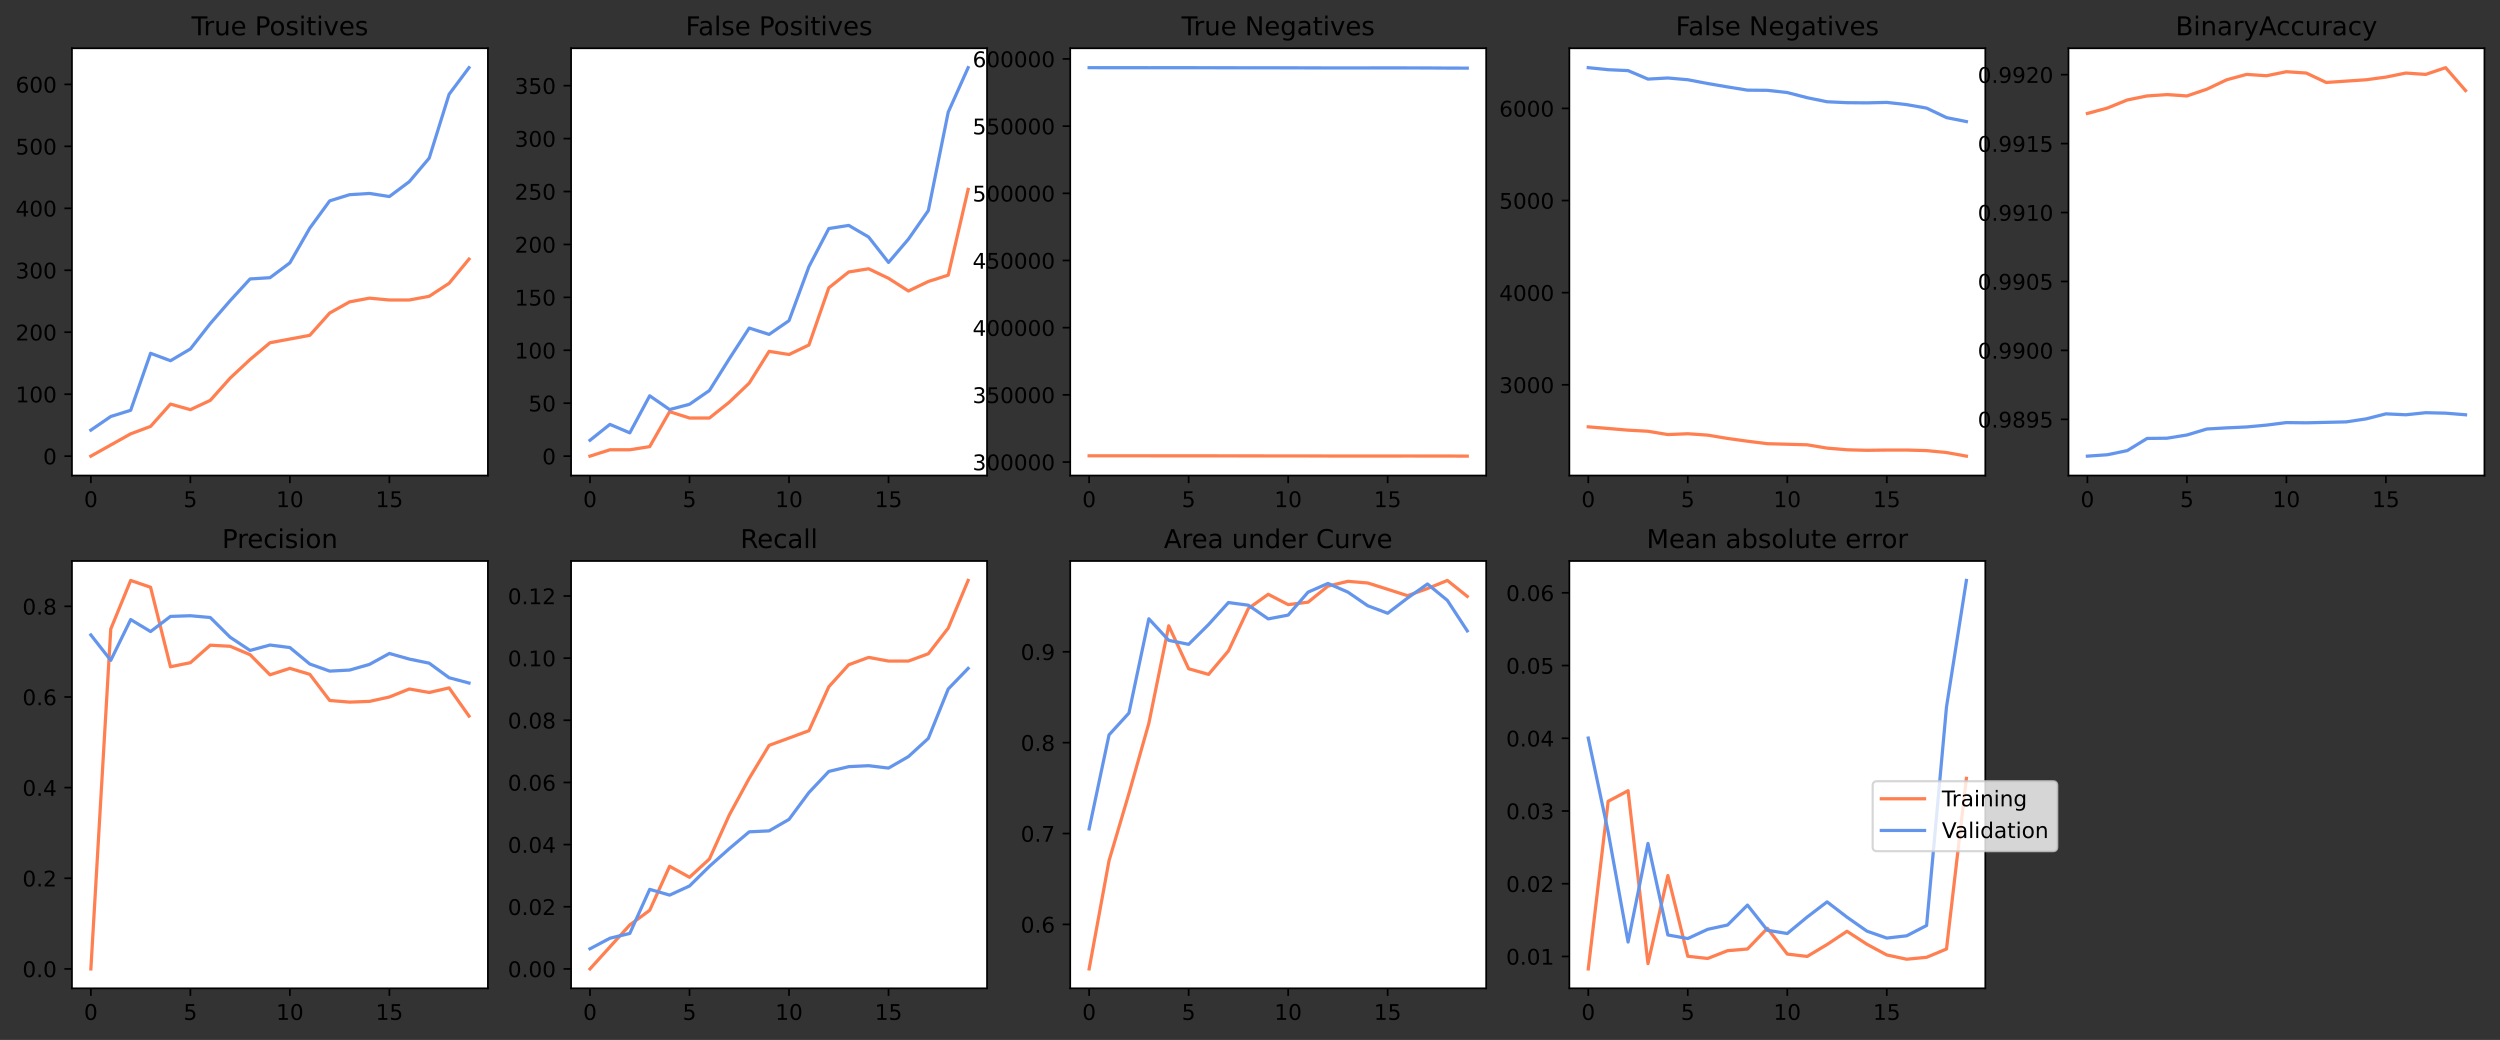 <?xml version="1.0" encoding="utf-8" standalone="no"?>
<!DOCTYPE svg PUBLIC "-//W3C//DTD SVG 1.1//EN"
  "http://www.w3.org/Graphics/SVG/1.1/DTD/svg11.dtd">
<!-- Created with matplotlib (https://matplotlib.org/) -->
<svg height="481.076pt" version="1.1" viewBox="0 0 1156.487 481.076" width="1156.487pt" xmlns="http://www.w3.org/2000/svg" xmlns:xlink="http://www.w3.org/1999/xlink">
 <rect x="0" y="0" width="1156.487" height="481.076" fill="#333333" stroke="none"/>
 <defs>
  <style type="text/css">*{stroke-linecap:butt;stroke-linejoin:round;}</style>
 </defs>
 <g id="figure_1">
  <g id="patch_1">
   <path d="M 0 481.076 
L 1156.487 481.076 
L 1156.487 0 
L 0 0 
z
" style="fill:none;"/>
  </g>
  <g id="axes_1">
   <g id="patch_2">
    <path d="M 33.288 219.991 
L 225.701 219.991 
L 225.701 22.318 
L 33.288 22.318 
z
" style="fill:#ffffff;"/>
   </g>
   <g id="matplotlib.axis_1">
    <g id="xtick_1">
     <g id="line2d_1">
      <defs>
       <path d="M 0 0 
L 0 3.5 
" id="mb0d3cfb578" style="stroke:#000000;stroke-width:0.8;"/>
      </defs>
      <g>
       <use style="stroke:#000000;stroke-width:0.8;" x="42.034" xlink:href="#mb0d3cfb578" y="219.991"/>
      </g>
     </g>
     <g id="text_1">
      <!-- 0 -->
      <g transform="translate(38.852 234.589)scale(0.1 -0.1)">
       <defs>
        <path d="M 31.781 66.406 
Q 24.172 66.406 20.328 58.906 
Q 16.5 51.422 16.5 36.375 
Q 16.5 21.391 20.328 13.891 
Q 24.172 6.391 31.781 6.391 
Q 39.453 6.391 43.281 13.891 
Q 47.125 21.391 47.125 36.375 
Q 47.125 51.422 43.281 58.906 
Q 39.453 66.406 31.781 66.406 
z
M 31.781 74.219 
Q 44.047 74.219 50.516 64.516 
Q 56.984 54.828 56.984 36.375 
Q 56.984 17.969 50.516 8.266 
Q 44.047 -1.422 31.781 -1.422 
Q 19.531 -1.422 13.062 8.266 
Q 6.594 17.969 6.594 36.375 
Q 6.594 54.828 13.062 64.516 
Q 19.531 74.219 31.781 74.219 
z
" id="DejaVuSans-48"/>
       </defs>
       <use xlink:href="#DejaVuSans-48"/>
      </g>
     </g>
    </g>
    <g id="xtick_2">
     <g id="line2d_2">
      <g>
       <use style="stroke:#000000;stroke-width:0.8;" x="88.066" xlink:href="#mb0d3cfb578" y="219.991"/>
      </g>
     </g>
     <g id="text_2">
      <!-- 5 -->
      <g transform="translate(84.884 234.589)scale(0.1 -0.1)">
       <defs>
        <path d="M 10.797 72.906 
L 49.516 72.906 
L 49.516 64.594 
L 19.828 64.594 
L 19.828 46.734 
Q 21.969 47.469 24.109 47.828 
Q 26.266 48.188 28.422 48.188 
Q 40.625 48.188 47.75 41.5 
Q 54.891 34.812 54.891 23.391 
Q 54.891 11.625 47.562 5.094 
Q 40.234 -1.422 26.906 -1.422 
Q 22.312 -1.422 17.547 -0.641 
Q 12.797 0.141 7.719 1.703 
L 7.719 11.625 
Q 12.109 9.234 16.797 8.062 
Q 21.484 6.891 26.703 6.891 
Q 35.156 6.891 40.078 11.328 
Q 45.016 15.766 45.016 23.391 
Q 45.016 31 40.078 35.438 
Q 35.156 39.891 26.703 39.891 
Q 22.75 39.891 18.812 39.016 
Q 14.891 38.141 10.797 36.281 
z
" id="DejaVuSans-53"/>
       </defs>
       <use xlink:href="#DejaVuSans-53"/>
      </g>
     </g>
    </g>
    <g id="xtick_3">
     <g id="line2d_3">
      <g>
       <use style="stroke:#000000;stroke-width:0.8;" x="134.098" xlink:href="#mb0d3cfb578" y="219.991"/>
      </g>
     </g>
     <g id="text_3">
      <!-- 10 -->
      <g transform="translate(127.735 234.589)scale(0.1 -0.1)">
       <defs>
        <path d="M 12.406 8.297 
L 28.516 8.297 
L 28.516 63.922 
L 10.984 60.406 
L 10.984 69.391 
L 28.422 72.906 
L 38.281 72.906 
L 38.281 8.297 
L 54.391 8.297 
L 54.391 0 
L 12.406 0 
z
" id="DejaVuSans-49"/>
       </defs>
       <use xlink:href="#DejaVuSans-49"/>
       <use x="63.623" xlink:href="#DejaVuSans-48"/>
      </g>
     </g>
    </g>
    <g id="xtick_4">
     <g id="line2d_4">
      <g>
       <use style="stroke:#000000;stroke-width:0.8;" x="180.13" xlink:href="#mb0d3cfb578" y="219.991"/>
      </g>
     </g>
     <g id="text_4">
      <!-- 15 -->
      <g transform="translate(173.767 234.589)scale(0.1 -0.1)">
       <use xlink:href="#DejaVuSans-49"/>
       <use x="63.623" xlink:href="#DejaVuSans-53"/>
      </g>
     </g>
    </g>
   </g>
   <g id="matplotlib.axis_2">
    <g id="ytick_1">
     <g id="line2d_5">
      <defs>
       <path d="M 0 0 
L -3.5 0 
" id="m1621ec7607" style="stroke:#000000;stroke-width:0.8;"/>
      </defs>
      <g>
       <use style="stroke:#000000;stroke-width:0.8;" x="33.288" xlink:href="#m1621ec7607" y="211.006"/>
      </g>
     </g>
     <g id="text_5">
      <!-- 0 -->
      <g transform="translate(19.925 214.805)scale(0.1 -0.1)">
       <use xlink:href="#DejaVuSans-48"/>
      </g>
     </g>
    </g>
    <g id="ytick_2">
     <g id="line2d_6">
      <g>
       <use style="stroke:#000000;stroke-width:0.8;" x="33.288" xlink:href="#m1621ec7607" y="182.345"/>
      </g>
     </g>
     <g id="text_6">
      <!-- 100 -->
      <g transform="translate(7.2 186.144)scale(0.1 -0.1)">
       <use xlink:href="#DejaVuSans-49"/>
       <use x="63.623" xlink:href="#DejaVuSans-48"/>
       <use x="127.246" xlink:href="#DejaVuSans-48"/>
      </g>
     </g>
    </g>
    <g id="ytick_3">
     <g id="line2d_7">
      <g>
       <use style="stroke:#000000;stroke-width:0.8;" x="33.288" xlink:href="#m1621ec7607" y="153.684"/>
      </g>
     </g>
     <g id="text_7">
      <!-- 200 -->
      <g transform="translate(7.2 157.484)scale(0.1 -0.1)">
       <defs>
        <path d="M 19.188 8.297 
L 53.609 8.297 
L 53.609 0 
L 7.328 0 
L 7.328 8.297 
Q 12.938 14.109 22.625 23.891 
Q 32.328 33.688 34.812 36.531 
Q 39.547 41.844 41.422 45.531 
Q 43.312 49.219 43.312 52.781 
Q 43.312 58.594 39.234 62.25 
Q 35.156 65.922 28.609 65.922 
Q 23.969 65.922 18.812 64.312 
Q 13.672 62.703 7.812 59.422 
L 7.812 69.391 
Q 13.766 71.781 18.938 73 
Q 24.125 74.219 28.422 74.219 
Q 39.75 74.219 46.484 68.547 
Q 53.219 62.891 53.219 53.422 
Q 53.219 48.922 51.531 44.891 
Q 49.859 40.875 45.406 35.406 
Q 44.188 33.984 37.641 27.219 
Q 31.109 20.453 19.188 8.297 
z
" id="DejaVuSans-50"/>
       </defs>
       <use xlink:href="#DejaVuSans-50"/>
       <use x="63.623" xlink:href="#DejaVuSans-48"/>
       <use x="127.246" xlink:href="#DejaVuSans-48"/>
      </g>
     </g>
    </g>
    <g id="ytick_4">
     <g id="line2d_8">
      <g>
       <use style="stroke:#000000;stroke-width:0.8;" x="33.288" xlink:href="#m1621ec7607" y="125.024"/>
      </g>
     </g>
     <g id="text_8">
      <!-- 300 -->
      <g transform="translate(7.2 128.823)scale(0.1 -0.1)">
       <defs>
        <path d="M 40.578 39.312 
Q 47.656 37.797 51.625 33 
Q 55.609 28.219 55.609 21.188 
Q 55.609 10.406 48.188 4.484 
Q 40.766 -1.422 27.094 -1.422 
Q 22.516 -1.422 17.656 -0.516 
Q 12.797 0.391 7.625 2.203 
L 7.625 11.719 
Q 11.719 9.328 16.594 8.109 
Q 21.484 6.891 26.812 6.891 
Q 36.078 6.891 40.938 10.547 
Q 45.797 14.203 45.797 21.188 
Q 45.797 27.641 41.281 31.266 
Q 36.766 34.906 28.719 34.906 
L 20.219 34.906 
L 20.219 43.016 
L 29.109 43.016 
Q 36.375 43.016 40.234 45.922 
Q 44.094 48.828 44.094 54.297 
Q 44.094 59.906 40.109 62.906 
Q 36.141 65.922 28.719 65.922 
Q 24.656 65.922 20.016 65.031 
Q 15.375 64.156 9.812 62.312 
L 9.812 71.094 
Q 15.438 72.656 20.344 73.438 
Q 25.25 74.219 29.594 74.219 
Q 40.828 74.219 47.359 69.109 
Q 53.906 64.016 53.906 55.328 
Q 53.906 49.266 50.438 45.094 
Q 46.969 40.922 40.578 39.312 
z
" id="DejaVuSans-51"/>
       </defs>
       <use xlink:href="#DejaVuSans-51"/>
       <use x="63.623" xlink:href="#DejaVuSans-48"/>
       <use x="127.246" xlink:href="#DejaVuSans-48"/>
      </g>
     </g>
    </g>
    <g id="ytick_5">
     <g id="line2d_9">
      <g>
       <use style="stroke:#000000;stroke-width:0.8;" x="33.288" xlink:href="#m1621ec7607" y="96.363"/>
      </g>
     </g>
     <g id="text_9">
      <!-- 400 -->
      <g transform="translate(7.2 100.162)scale(0.1 -0.1)">
       <defs>
        <path d="M 37.797 64.312 
L 12.891 25.391 
L 37.797 25.391 
z
M 35.203 72.906 
L 47.609 72.906 
L 47.609 25.391 
L 58.016 25.391 
L 58.016 17.188 
L 47.609 17.188 
L 47.609 0 
L 37.797 0 
L 37.797 17.188 
L 4.891 17.188 
L 4.891 26.703 
z
" id="DejaVuSans-52"/>
       </defs>
       <use xlink:href="#DejaVuSans-52"/>
       <use x="63.623" xlink:href="#DejaVuSans-48"/>
       <use x="127.246" xlink:href="#DejaVuSans-48"/>
      </g>
     </g>
    </g>
    <g id="ytick_6">
     <g id="line2d_10">
      <g>
       <use style="stroke:#000000;stroke-width:0.8;" x="33.288" xlink:href="#m1621ec7607" y="67.702"/>
      </g>
     </g>
     <g id="text_10">
      <!-- 500 -->
      <g transform="translate(7.2 71.502)scale(0.1 -0.1)">
       <use xlink:href="#DejaVuSans-53"/>
       <use x="63.623" xlink:href="#DejaVuSans-48"/>
       <use x="127.246" xlink:href="#DejaVuSans-48"/>
      </g>
     </g>
    </g>
    <g id="ytick_7">
     <g id="line2d_11">
      <g>
       <use style="stroke:#000000;stroke-width:0.8;" x="33.288" xlink:href="#m1621ec7607" y="39.042"/>
      </g>
     </g>
     <g id="text_11">
      <!-- 600 -->
      <g transform="translate(7.2 42.841)scale(0.1 -0.1)">
       <defs>
        <path d="M 33.016 40.375 
Q 26.375 40.375 22.484 35.828 
Q 18.609 31.297 18.609 23.391 
Q 18.609 15.531 22.484 10.953 
Q 26.375 6.391 33.016 6.391 
Q 39.656 6.391 43.531 10.953 
Q 47.406 15.531 47.406 23.391 
Q 47.406 31.297 43.531 35.828 
Q 39.656 40.375 33.016 40.375 
z
M 52.594 71.297 
L 52.594 62.312 
Q 48.875 64.062 45.094 64.984 
Q 41.312 65.922 37.594 65.922 
Q 27.828 65.922 22.672 59.328 
Q 17.531 52.734 16.797 39.406 
Q 19.672 43.656 24.016 45.922 
Q 28.375 48.188 33.594 48.188 
Q 44.578 48.188 50.953 41.516 
Q 57.328 34.859 57.328 23.391 
Q 57.328 12.156 50.688 5.359 
Q 44.047 -1.422 33.016 -1.422 
Q 20.359 -1.422 13.672 8.266 
Q 6.984 17.969 6.984 36.375 
Q 6.984 53.656 15.188 63.938 
Q 23.391 74.219 37.203 74.219 
Q 40.922 74.219 44.703 73.484 
Q 48.484 72.75 52.594 71.297 
z
" id="DejaVuSans-54"/>
       </defs>
       <use xlink:href="#DejaVuSans-54"/>
       <use x="63.623" xlink:href="#DejaVuSans-48"/>
       <use x="127.246" xlink:href="#DejaVuSans-48"/>
      </g>
     </g>
    </g>
   </g>
   <g id="line2d_12">
    <path clip-path="url(#pa496dda500)" d="M 42.034 211.006 
L 51.24 205.847 
L 60.446 200.688 
L 69.653 197.249 
L 78.859 186.931 
L 88.066 189.51 
L 97.272 185.211 
L 106.478 174.893 
L 115.685 166.295 
L 124.891 158.557 
L 134.098 156.837 
L 143.304 155.117 
L 152.51 144.8 
L 161.717 139.641 
L 170.923 137.921 
L 180.13 138.781 
L 189.336 138.781 
L 198.542 137.061 
L 207.749 131.042 
L 216.955 119.865 
" style="fill:none;stroke:#ff7f50;stroke-linecap:square;stroke-width:1.5;"/>
   </g>
   <g id="line2d_13">
    <path clip-path="url(#pa496dda500)" d="M 42.034 198.968 
L 51.24 192.663 
L 60.446 189.797 
L 69.653 163.429 
L 78.859 166.868 
L 88.066 161.423 
L 97.272 149.672 
L 106.478 139.067 
L 115.685 129.036 
L 124.891 128.463 
L 134.098 121.584 
L 143.304 105.534 
L 152.51 92.924 
L 161.717 90.058 
L 170.923 89.484 
L 180.13 90.917 
L 189.336 84.039 
L 198.542 73.148 
L 207.749 43.627 
L 216.955 31.303 
" style="fill:none;stroke:#6495ed;stroke-linecap:square;stroke-width:1.5;"/>
   </g>
   <g id="patch_3">
    <path d="M 33.288 219.991 
L 33.288 22.318 
" style="fill:none;stroke:#000000;stroke-linecap:square;stroke-linejoin:miter;stroke-width:0.8;"/>
   </g>
   <g id="patch_4">
    <path d="M 225.701 219.991 
L 225.701 22.318 
" style="fill:none;stroke:#000000;stroke-linecap:square;stroke-linejoin:miter;stroke-width:0.8;"/>
   </g>
   <g id="patch_5">
    <path d="M 33.288 219.991 
L 225.701 219.991 
" style="fill:none;stroke:#000000;stroke-linecap:square;stroke-linejoin:miter;stroke-width:0.8;"/>
   </g>
   <g id="patch_6">
    <path d="M 33.288 22.318 
L 225.701 22.318 
" style="fill:none;stroke:#000000;stroke-linecap:square;stroke-linejoin:miter;stroke-width:0.8;"/>
   </g>
   <g id="text_12">
    <!-- True Positives -->
    <g transform="translate(88.595 16.318)scale(0.12 -0.12)">
     <defs>
      <path d="M -0.297 72.906 
L 61.375 72.906 
L 61.375 64.594 
L 35.5 64.594 
L 35.5 0 
L 25.594 0 
L 25.594 64.594 
L -0.297 64.594 
z
" id="DejaVuSans-84"/>
      <path d="M 41.109 46.297 
Q 39.594 47.172 37.812 47.578 
Q 36.031 48 33.891 48 
Q 26.266 48 22.188 43.047 
Q 18.109 38.094 18.109 28.812 
L 18.109 0 
L 9.078 0 
L 9.078 54.688 
L 18.109 54.688 
L 18.109 46.188 
Q 20.953 51.172 25.484 53.578 
Q 30.031 56 36.531 56 
Q 37.453 56 38.578 55.875 
Q 39.703 55.766 41.062 55.516 
z
" id="DejaVuSans-114"/>
      <path d="M 8.5 21.578 
L 8.5 54.688 
L 17.484 54.688 
L 17.484 21.922 
Q 17.484 14.156 20.5 10.266 
Q 23.531 6.391 29.594 6.391 
Q 36.859 6.391 41.078 11.031 
Q 45.312 15.672 45.312 23.688 
L 45.312 54.688 
L 54.297 54.688 
L 54.297 0 
L 45.312 0 
L 45.312 8.406 
Q 42.047 3.422 37.719 1 
Q 33.406 -1.422 27.688 -1.422 
Q 18.266 -1.422 13.375 4.438 
Q 8.5 10.297 8.5 21.578 
z
M 31.109 56 
z
" id="DejaVuSans-117"/>
      <path d="M 56.203 29.594 
L 56.203 25.203 
L 14.891 25.203 
Q 15.484 15.922 20.484 11.062 
Q 25.484 6.203 34.422 6.203 
Q 39.594 6.203 44.453 7.469 
Q 49.312 8.734 54.109 11.281 
L 54.109 2.781 
Q 49.266 0.734 44.188 -0.344 
Q 39.109 -1.422 33.891 -1.422 
Q 20.797 -1.422 13.156 6.188 
Q 5.516 13.812 5.516 26.812 
Q 5.516 40.234 12.766 48.109 
Q 20.016 56 32.328 56 
Q 43.359 56 49.781 48.891 
Q 56.203 41.797 56.203 29.594 
z
M 47.219 32.234 
Q 47.125 39.594 43.094 43.984 
Q 39.062 48.391 32.422 48.391 
Q 24.906 48.391 20.391 44.141 
Q 15.875 39.891 15.188 32.172 
z
" id="DejaVuSans-101"/>
      <path id="DejaVuSans-32"/>
      <path d="M 19.672 64.797 
L 19.672 37.406 
L 32.078 37.406 
Q 38.969 37.406 42.719 40.969 
Q 46.484 44.531 46.484 51.125 
Q 46.484 57.672 42.719 61.234 
Q 38.969 64.797 32.078 64.797 
z
M 9.812 72.906 
L 32.078 72.906 
Q 44.344 72.906 50.609 67.359 
Q 56.891 61.812 56.891 51.125 
Q 56.891 40.328 50.609 34.812 
Q 44.344 29.297 32.078 29.297 
L 19.672 29.297 
L 19.672 0 
L 9.812 0 
z
" id="DejaVuSans-80"/>
      <path d="M 30.609 48.391 
Q 23.391 48.391 19.188 42.75 
Q 14.984 37.109 14.984 27.297 
Q 14.984 17.484 19.156 11.844 
Q 23.344 6.203 30.609 6.203 
Q 37.797 6.203 41.984 11.859 
Q 46.188 17.531 46.188 27.297 
Q 46.188 37.016 41.984 42.703 
Q 37.797 48.391 30.609 48.391 
z
M 30.609 56 
Q 42.328 56 49.016 48.375 
Q 55.719 40.766 55.719 27.297 
Q 55.719 13.875 49.016 6.219 
Q 42.328 -1.422 30.609 -1.422 
Q 18.844 -1.422 12.172 6.219 
Q 5.516 13.875 5.516 27.297 
Q 5.516 40.766 12.172 48.375 
Q 18.844 56 30.609 56 
z
" id="DejaVuSans-111"/>
      <path d="M 44.281 53.078 
L 44.281 44.578 
Q 40.484 46.531 36.375 47.5 
Q 32.281 48.484 27.875 48.484 
Q 21.188 48.484 17.844 46.438 
Q 14.5 44.391 14.5 40.281 
Q 14.5 37.156 16.891 35.375 
Q 19.281 33.594 26.516 31.984 
L 29.594 31.297 
Q 39.156 29.25 43.188 25.516 
Q 47.219 21.781 47.219 15.094 
Q 47.219 7.469 41.188 3.016 
Q 35.156 -1.422 24.609 -1.422 
Q 20.219 -1.422 15.453 -0.562 
Q 10.688 0.297 5.422 2 
L 5.422 11.281 
Q 10.406 8.688 15.234 7.391 
Q 20.062 6.109 24.812 6.109 
Q 31.156 6.109 34.562 8.281 
Q 37.984 10.453 37.984 14.406 
Q 37.984 18.062 35.516 20.016 
Q 33.062 21.969 24.703 23.781 
L 21.578 24.516 
Q 13.234 26.266 9.516 29.906 
Q 5.812 33.547 5.812 39.891 
Q 5.812 47.609 11.281 51.797 
Q 16.75 56 26.812 56 
Q 31.781 56 36.172 55.266 
Q 40.578 54.547 44.281 53.078 
z
" id="DejaVuSans-115"/>
      <path d="M 9.422 54.688 
L 18.406 54.688 
L 18.406 0 
L 9.422 0 
z
M 9.422 75.984 
L 18.406 75.984 
L 18.406 64.594 
L 9.422 64.594 
z
" id="DejaVuSans-105"/>
      <path d="M 18.312 70.219 
L 18.312 54.688 
L 36.812 54.688 
L 36.812 47.703 
L 18.312 47.703 
L 18.312 18.016 
Q 18.312 11.328 20.141 9.422 
Q 21.969 7.516 27.594 7.516 
L 36.812 7.516 
L 36.812 0 
L 27.594 0 
Q 17.188 0 13.234 3.875 
Q 9.281 7.766 9.281 18.016 
L 9.281 47.703 
L 2.688 47.703 
L 2.688 54.688 
L 9.281 54.688 
L 9.281 70.219 
z
" id="DejaVuSans-116"/>
      <path d="M 2.984 54.688 
L 12.5 54.688 
L 29.594 8.797 
L 46.688 54.688 
L 56.203 54.688 
L 35.688 0 
L 23.484 0 
z
" id="DejaVuSans-118"/>
     </defs>
     <use xlink:href="#DejaVuSans-84"/>
     <use x="46.334" xlink:href="#DejaVuSans-114"/>
     <use x="87.447" xlink:href="#DejaVuSans-117"/>
     <use x="150.826" xlink:href="#DejaVuSans-101"/>
     <use x="212.35" xlink:href="#DejaVuSans-32"/>
     <use x="244.137" xlink:href="#DejaVuSans-80"/>
     <use x="300.814" xlink:href="#DejaVuSans-111"/>
     <use x="361.996" xlink:href="#DejaVuSans-115"/>
     <use x="414.096" xlink:href="#DejaVuSans-105"/>
     <use x="441.879" xlink:href="#DejaVuSans-116"/>
     <use x="481.088" xlink:href="#DejaVuSans-105"/>
     <use x="508.871" xlink:href="#DejaVuSans-118"/>
     <use x="568.051" xlink:href="#DejaVuSans-101"/>
     <use x="629.574" xlink:href="#DejaVuSans-115"/>
    </g>
   </g>
  </g>
  <g id="axes_2">
   <g id="patch_7">
    <path d="M 264.184 219.991 
L 456.598 219.991 
L 456.598 22.318 
L 264.184 22.318 
z
" style="fill:#ffffff;"/>
   </g>
   <g id="matplotlib.axis_3">
    <g id="xtick_5">
     <g id="line2d_14">
      <g>
       <use style="stroke:#000000;stroke-width:0.8;" x="272.93" xlink:href="#mb0d3cfb578" y="219.991"/>
      </g>
     </g>
     <g id="text_13">
      <!-- 0 -->
      <g transform="translate(269.749 234.589)scale(0.1 -0.1)">
       <use xlink:href="#DejaVuSans-48"/>
      </g>
     </g>
    </g>
    <g id="xtick_6">
     <g id="line2d_15">
      <g>
       <use style="stroke:#000000;stroke-width:0.8;" x="318.962" xlink:href="#mb0d3cfb578" y="219.991"/>
      </g>
     </g>
     <g id="text_14">
      <!-- 5 -->
      <g transform="translate(315.781 234.589)scale(0.1 -0.1)">
       <use xlink:href="#DejaVuSans-53"/>
      </g>
     </g>
    </g>
    <g id="xtick_7">
     <g id="line2d_16">
      <g>
       <use style="stroke:#000000;stroke-width:0.8;" x="364.994" xlink:href="#mb0d3cfb578" y="219.991"/>
      </g>
     </g>
     <g id="text_15">
      <!-- 10 -->
      <g transform="translate(358.632 234.589)scale(0.1 -0.1)">
       <use xlink:href="#DejaVuSans-49"/>
       <use x="63.623" xlink:href="#DejaVuSans-48"/>
      </g>
     </g>
    </g>
    <g id="xtick_8">
     <g id="line2d_17">
      <g>
       <use style="stroke:#000000;stroke-width:0.8;" x="411.026" xlink:href="#mb0d3cfb578" y="219.991"/>
      </g>
     </g>
     <g id="text_16">
      <!-- 15 -->
      <g transform="translate(404.664 234.589)scale(0.1 -0.1)">
       <use xlink:href="#DejaVuSans-49"/>
       <use x="63.623" xlink:href="#DejaVuSans-53"/>
      </g>
     </g>
    </g>
   </g>
   <g id="matplotlib.axis_4">
    <g id="ytick_8">
     <g id="line2d_18">
      <g>
       <use style="stroke:#000000;stroke-width:0.8;" x="264.184" xlink:href="#m1621ec7607" y="211.006"/>
      </g>
     </g>
     <g id="text_17">
      <!-- 0 -->
      <g transform="translate(250.822 214.805)scale(0.1 -0.1)">
       <use xlink:href="#DejaVuSans-48"/>
      </g>
     </g>
    </g>
    <g id="ytick_9">
     <g id="line2d_19">
      <g>
       <use style="stroke:#000000;stroke-width:0.8;" x="264.184" xlink:href="#m1621ec7607" y="186.523"/>
      </g>
     </g>
     <g id="text_18">
      <!-- 50 -->
      <g transform="translate(244.459 190.322)scale(0.1 -0.1)">
       <use xlink:href="#DejaVuSans-53"/>
       <use x="63.623" xlink:href="#DejaVuSans-48"/>
      </g>
     </g>
    </g>
    <g id="ytick_10">
     <g id="line2d_20">
      <g>
       <use style="stroke:#000000;stroke-width:0.8;" x="264.184" xlink:href="#m1621ec7607" y="162.04"/>
      </g>
     </g>
     <g id="text_19">
      <!-- 100 -->
      <g transform="translate(238.097 165.84)scale(0.1 -0.1)">
       <use xlink:href="#DejaVuSans-49"/>
       <use x="63.623" xlink:href="#DejaVuSans-48"/>
       <use x="127.246" xlink:href="#DejaVuSans-48"/>
      </g>
     </g>
    </g>
    <g id="ytick_11">
     <g id="line2d_21">
      <g>
       <use style="stroke:#000000;stroke-width:0.8;" x="264.184" xlink:href="#m1621ec7607" y="137.558"/>
      </g>
     </g>
     <g id="text_20">
      <!-- 150 -->
      <g transform="translate(238.097 141.357)scale(0.1 -0.1)">
       <use xlink:href="#DejaVuSans-49"/>
       <use x="63.623" xlink:href="#DejaVuSans-53"/>
       <use x="127.246" xlink:href="#DejaVuSans-48"/>
      </g>
     </g>
    </g>
    <g id="ytick_12">
     <g id="line2d_22">
      <g>
       <use style="stroke:#000000;stroke-width:0.8;" x="264.184" xlink:href="#m1621ec7607" y="113.075"/>
      </g>
     </g>
     <g id="text_21">
      <!-- 200 -->
      <g transform="translate(238.097 116.874)scale(0.1 -0.1)">
       <use xlink:href="#DejaVuSans-50"/>
       <use x="63.623" xlink:href="#DejaVuSans-48"/>
       <use x="127.246" xlink:href="#DejaVuSans-48"/>
      </g>
     </g>
    </g>
    <g id="ytick_13">
     <g id="line2d_23">
      <g>
       <use style="stroke:#000000;stroke-width:0.8;" x="264.184" xlink:href="#m1621ec7607" y="88.593"/>
      </g>
     </g>
     <g id="text_22">
      <!-- 250 -->
      <g transform="translate(238.097 92.392)scale(0.1 -0.1)">
       <use xlink:href="#DejaVuSans-50"/>
       <use x="63.623" xlink:href="#DejaVuSans-53"/>
       <use x="127.246" xlink:href="#DejaVuSans-48"/>
      </g>
     </g>
    </g>
    <g id="ytick_14">
     <g id="line2d_24">
      <g>
       <use style="stroke:#000000;stroke-width:0.8;" x="264.184" xlink:href="#m1621ec7607" y="64.11"/>
      </g>
     </g>
     <g id="text_23">
      <!-- 300 -->
      <g transform="translate(238.097 67.909)scale(0.1 -0.1)">
       <use xlink:href="#DejaVuSans-51"/>
       <use x="63.623" xlink:href="#DejaVuSans-48"/>
       <use x="127.246" xlink:href="#DejaVuSans-48"/>
      </g>
     </g>
    </g>
    <g id="ytick_15">
     <g id="line2d_25">
      <g>
       <use style="stroke:#000000;stroke-width:0.8;" x="264.184" xlink:href="#m1621ec7607" y="39.627"/>
      </g>
     </g>
     <g id="text_24">
      <!-- 350 -->
      <g transform="translate(238.097 43.427)scale(0.1 -0.1)">
       <use xlink:href="#DejaVuSans-51"/>
       <use x="63.623" xlink:href="#DejaVuSans-53"/>
       <use x="127.246" xlink:href="#DejaVuSans-48"/>
      </g>
     </g>
    </g>
   </g>
   <g id="line2d_26">
    <path clip-path="url(#p04eb63012e)" d="M 272.93 211.006 
L 282.137 208.068 
L 291.343 208.068 
L 300.549 206.599 
L 309.756 190.44 
L 318.962 193.378 
L 328.169 193.378 
L 337.375 186.033 
L 346.581 177.22 
L 355.788 162.53 
L 364.994 163.999 
L 374.201 159.592 
L 383.407 133.151 
L 392.613 125.806 
L 401.82 124.337 
L 411.026 128.744 
L 420.233 134.62 
L 429.439 130.213 
L 438.645 127.275 
L 447.852 87.613 
" style="fill:none;stroke:#ff7f50;stroke-linecap:square;stroke-width:1.5;"/>
   </g>
   <g id="line2d_27">
    <path clip-path="url(#p04eb63012e)" d="M 272.93 203.661 
L 282.137 196.316 
L 291.343 200.233 
L 300.549 183.096 
L 309.756 189.461 
L 318.962 187.013 
L 328.169 180.647 
L 337.375 165.958 
L 346.581 151.758 
L 355.788 154.696 
L 364.994 148.33 
L 374.201 123.358 
L 383.407 105.73 
L 392.613 104.261 
L 401.82 109.648 
L 411.026 121.399 
L 420.233 110.627 
L 429.439 97.406 
L 438.645 51.869 
L 447.852 31.303 
" style="fill:none;stroke:#6495ed;stroke-linecap:square;stroke-width:1.5;"/>
   </g>
   <g id="patch_8">
    <path d="M 264.184 219.991 
L 264.184 22.318 
" style="fill:none;stroke:#000000;stroke-linecap:square;stroke-linejoin:miter;stroke-width:0.8;"/>
   </g>
   <g id="patch_9">
    <path d="M 456.598 219.991 
L 456.598 22.318 
" style="fill:none;stroke:#000000;stroke-linecap:square;stroke-linejoin:miter;stroke-width:0.8;"/>
   </g>
   <g id="patch_10">
    <path d="M 264.184 219.991 
L 456.598 219.991 
" style="fill:none;stroke:#000000;stroke-linecap:square;stroke-linejoin:miter;stroke-width:0.8;"/>
   </g>
   <g id="patch_11">
    <path d="M 264.184 22.318 
L 456.598 22.318 
" style="fill:none;stroke:#000000;stroke-linecap:square;stroke-linejoin:miter;stroke-width:0.8;"/>
   </g>
   <g id="text_25">
    <!-- False Positives -->
    <g transform="translate(317.168 16.318)scale(0.12 -0.12)">
     <defs>
      <path d="M 9.812 72.906 
L 51.703 72.906 
L 51.703 64.594 
L 19.672 64.594 
L 19.672 43.109 
L 48.578 43.109 
L 48.578 34.812 
L 19.672 34.812 
L 19.672 0 
L 9.812 0 
z
" id="DejaVuSans-70"/>
      <path d="M 34.281 27.484 
Q 23.391 27.484 19.188 25 
Q 14.984 22.516 14.984 16.5 
Q 14.984 11.719 18.141 8.906 
Q 21.297 6.109 26.703 6.109 
Q 34.188 6.109 38.703 11.406 
Q 43.219 16.703 43.219 25.484 
L 43.219 27.484 
z
M 52.203 31.203 
L 52.203 0 
L 43.219 0 
L 43.219 8.297 
Q 40.141 3.328 35.547 0.953 
Q 30.953 -1.422 24.312 -1.422 
Q 15.922 -1.422 10.953 3.297 
Q 6 8.016 6 15.922 
Q 6 25.141 12.172 29.828 
Q 18.359 34.516 30.609 34.516 
L 43.219 34.516 
L 43.219 35.406 
Q 43.219 41.609 39.141 45 
Q 35.062 48.391 27.688 48.391 
Q 23 48.391 18.547 47.266 
Q 14.109 46.141 10.016 43.891 
L 10.016 52.203 
Q 14.938 54.109 19.578 55.047 
Q 24.219 56 28.609 56 
Q 40.484 56 46.344 49.844 
Q 52.203 43.703 52.203 31.203 
z
" id="DejaVuSans-97"/>
      <path d="M 9.422 75.984 
L 18.406 75.984 
L 18.406 0 
L 9.422 0 
z
" id="DejaVuSans-108"/>
     </defs>
     <use xlink:href="#DejaVuSans-70"/>
     <use x="48.395" xlink:href="#DejaVuSans-97"/>
     <use x="109.674" xlink:href="#DejaVuSans-108"/>
     <use x="137.457" xlink:href="#DejaVuSans-115"/>
     <use x="189.557" xlink:href="#DejaVuSans-101"/>
     <use x="251.08" xlink:href="#DejaVuSans-32"/>
     <use x="282.867" xlink:href="#DejaVuSans-80"/>
     <use x="339.545" xlink:href="#DejaVuSans-111"/>
     <use x="400.727" xlink:href="#DejaVuSans-115"/>
     <use x="452.826" xlink:href="#DejaVuSans-105"/>
     <use x="480.609" xlink:href="#DejaVuSans-116"/>
     <use x="519.818" xlink:href="#DejaVuSans-105"/>
     <use x="547.602" xlink:href="#DejaVuSans-118"/>
     <use x="606.781" xlink:href="#DejaVuSans-101"/>
     <use x="668.305" xlink:href="#DejaVuSans-115"/>
    </g>
   </g>
  </g>
  <g id="axes_3">
   <g id="patch_12">
    <path d="M 495.081 219.991 
L 687.494 219.991 
L 687.494 22.318 
L 495.081 22.318 
z
" style="fill:#ffffff;"/>
   </g>
   <g id="matplotlib.axis_5">
    <g id="xtick_9">
     <g id="line2d_28">
      <g>
       <use style="stroke:#000000;stroke-width:0.8;" x="503.827" xlink:href="#mb0d3cfb578" y="219.991"/>
      </g>
     </g>
     <g id="text_26">
      <!-- 0 -->
      <g transform="translate(500.645 234.589)scale(0.1 -0.1)">
       <use xlink:href="#DejaVuSans-48"/>
      </g>
     </g>
    </g>
    <g id="xtick_10">
     <g id="line2d_29">
      <g>
       <use style="stroke:#000000;stroke-width:0.8;" x="549.859" xlink:href="#mb0d3cfb578" y="219.991"/>
      </g>
     </g>
     <g id="text_27">
      <!-- 5 -->
      <g transform="translate(546.677 234.589)scale(0.1 -0.1)">
       <use xlink:href="#DejaVuSans-53"/>
      </g>
     </g>
    </g>
    <g id="xtick_11">
     <g id="line2d_30">
      <g>
       <use style="stroke:#000000;stroke-width:0.8;" x="595.891" xlink:href="#mb0d3cfb578" y="219.991"/>
      </g>
     </g>
     <g id="text_28">
      <!-- 10 -->
      <g transform="translate(589.528 234.589)scale(0.1 -0.1)">
       <use xlink:href="#DejaVuSans-49"/>
       <use x="63.623" xlink:href="#DejaVuSans-48"/>
      </g>
     </g>
    </g>
    <g id="xtick_12">
     <g id="line2d_31">
      <g>
       <use style="stroke:#000000;stroke-width:0.8;" x="641.923" xlink:href="#mb0d3cfb578" y="219.991"/>
      </g>
     </g>
     <g id="text_29">
      <!-- 15 -->
      <g transform="translate(635.56 234.589)scale(0.1 -0.1)">
       <use xlink:href="#DejaVuSans-49"/>
       <use x="63.623" xlink:href="#DejaVuSans-53"/>
      </g>
     </g>
    </g>
   </g>
   <g id="matplotlib.axis_6">
    <g id="ytick_16">
     <g id="line2d_32">
      <g>
       <use style="stroke:#000000;stroke-width:0.8;" x="495.081" xlink:href="#m1621ec7607" y="213.743"/>
      </g>
     </g>
     <g id="text_30">
      <!-- 300000 -->
      <g transform="translate(449.906 217.542)scale(0.1 -0.1)">
       <use xlink:href="#DejaVuSans-51"/>
       <use x="63.623" xlink:href="#DejaVuSans-48"/>
       <use x="127.246" xlink:href="#DejaVuSans-48"/>
       <use x="190.869" xlink:href="#DejaVuSans-48"/>
       <use x="254.492" xlink:href="#DejaVuSans-48"/>
       <use x="318.115" xlink:href="#DejaVuSans-48"/>
      </g>
     </g>
    </g>
    <g id="ytick_17">
     <g id="line2d_33">
      <g>
       <use style="stroke:#000000;stroke-width:0.8;" x="495.081" xlink:href="#m1621ec7607" y="182.663"/>
      </g>
     </g>
     <g id="text_31">
      <!-- 350000 -->
      <g transform="translate(449.906 186.463)scale(0.1 -0.1)">
       <use xlink:href="#DejaVuSans-51"/>
       <use x="63.623" xlink:href="#DejaVuSans-53"/>
       <use x="127.246" xlink:href="#DejaVuSans-48"/>
       <use x="190.869" xlink:href="#DejaVuSans-48"/>
       <use x="254.492" xlink:href="#DejaVuSans-48"/>
       <use x="318.115" xlink:href="#DejaVuSans-48"/>
      </g>
     </g>
    </g>
    <g id="ytick_18">
     <g id="line2d_34">
      <g>
       <use style="stroke:#000000;stroke-width:0.8;" x="495.081" xlink:href="#m1621ec7607" y="151.583"/>
      </g>
     </g>
     <g id="text_32">
      <!-- 400000 -->
      <g transform="translate(449.906 155.383)scale(0.1 -0.1)">
       <use xlink:href="#DejaVuSans-52"/>
       <use x="63.623" xlink:href="#DejaVuSans-48"/>
       <use x="127.246" xlink:href="#DejaVuSans-48"/>
       <use x="190.869" xlink:href="#DejaVuSans-48"/>
       <use x="254.492" xlink:href="#DejaVuSans-48"/>
       <use x="318.115" xlink:href="#DejaVuSans-48"/>
      </g>
     </g>
    </g>
    <g id="ytick_19">
     <g id="line2d_35">
      <g>
       <use style="stroke:#000000;stroke-width:0.8;" x="495.081" xlink:href="#m1621ec7607" y="120.503"/>
      </g>
     </g>
     <g id="text_33">
      <!-- 450000 -->
      <g transform="translate(449.906 124.303)scale(0.1 -0.1)">
       <use xlink:href="#DejaVuSans-52"/>
       <use x="63.623" xlink:href="#DejaVuSans-53"/>
       <use x="127.246" xlink:href="#DejaVuSans-48"/>
       <use x="190.869" xlink:href="#DejaVuSans-48"/>
       <use x="254.492" xlink:href="#DejaVuSans-48"/>
       <use x="318.115" xlink:href="#DejaVuSans-48"/>
      </g>
     </g>
    </g>
    <g id="ytick_20">
     <g id="line2d_36">
      <g>
       <use style="stroke:#000000;stroke-width:0.8;" x="495.081" xlink:href="#m1621ec7607" y="89.423"/>
      </g>
     </g>
     <g id="text_34">
      <!-- 500000 -->
      <g transform="translate(449.906 93.223)scale(0.1 -0.1)">
       <use xlink:href="#DejaVuSans-53"/>
       <use x="63.623" xlink:href="#DejaVuSans-48"/>
       <use x="127.246" xlink:href="#DejaVuSans-48"/>
       <use x="190.869" xlink:href="#DejaVuSans-48"/>
       <use x="254.492" xlink:href="#DejaVuSans-48"/>
       <use x="318.115" xlink:href="#DejaVuSans-48"/>
      </g>
     </g>
    </g>
    <g id="ytick_21">
     <g id="line2d_37">
      <g>
       <use style="stroke:#000000;stroke-width:0.8;" x="495.081" xlink:href="#m1621ec7607" y="58.343"/>
      </g>
     </g>
     <g id="text_35">
      <!-- 550000 -->
      <g transform="translate(449.906 62.143)scale(0.1 -0.1)">
       <use xlink:href="#DejaVuSans-53"/>
       <use x="63.623" xlink:href="#DejaVuSans-53"/>
       <use x="127.246" xlink:href="#DejaVuSans-48"/>
       <use x="190.869" xlink:href="#DejaVuSans-48"/>
       <use x="254.492" xlink:href="#DejaVuSans-48"/>
       <use x="318.115" xlink:href="#DejaVuSans-48"/>
      </g>
     </g>
    </g>
    <g id="ytick_22">
     <g id="line2d_38">
      <g>
       <use style="stroke:#000000;stroke-width:0.8;" x="495.081" xlink:href="#m1621ec7607" y="27.263"/>
      </g>
     </g>
     <g id="text_36">
      <!-- 600000 -->
      <g transform="translate(449.906 31.063)scale(0.1 -0.1)">
       <use xlink:href="#DejaVuSans-54"/>
       <use x="63.623" xlink:href="#DejaVuSans-48"/>
       <use x="127.246" xlink:href="#DejaVuSans-48"/>
       <use x="190.869" xlink:href="#DejaVuSans-48"/>
       <use x="254.492" xlink:href="#DejaVuSans-48"/>
       <use x="318.115" xlink:href="#DejaVuSans-48"/>
      </g>
     </g>
    </g>
   </g>
   <g id="line2d_39">
    <path clip-path="url(#p6ed843b3f7)" d="M 503.827 210.849 
L 513.033 210.853 
L 522.239 210.853 
L 531.446 210.855 
L 540.652 210.875 
L 549.859 210.871 
L 559.065 210.871 
L 568.271 210.881 
L 577.478 210.892 
L 586.684 210.911 
L 595.891 210.909 
L 605.097 210.914 
L 614.304 210.948 
L 623.51 210.957 
L 632.716 210.959 
L 641.923 210.954 
L 651.129 210.946 
L 660.336 210.952 
L 669.542 210.955 
L 678.748 211.006 
" style="fill:none;stroke:#ff7f50;stroke-linecap:square;stroke-width:1.5;"/>
   </g>
   <g id="line2d_40">
    <path clip-path="url(#p6ed843b3f7)" d="M 503.827 31.303 
L 513.033 31.313 
L 522.239 31.308 
L 531.446 31.329 
L 540.652 31.321 
L 549.859 31.324 
L 559.065 31.332 
L 568.271 31.351 
L 577.478 31.369 
L 586.684 31.365 
L 595.891 31.373 
L 605.097 31.405 
L 614.304 31.428 
L 623.51 31.429 
L 632.716 31.423 
L 641.923 31.408 
L 651.129 31.421 
L 660.336 31.438 
L 669.542 31.496 
L 678.748 31.522 
" style="fill:none;stroke:#6495ed;stroke-linecap:square;stroke-width:1.5;"/>
   </g>
   <g id="patch_13">
    <path d="M 495.081 219.991 
L 495.081 22.318 
" style="fill:none;stroke:#000000;stroke-linecap:square;stroke-linejoin:miter;stroke-width:0.8;"/>
   </g>
   <g id="patch_14">
    <path d="M 687.494 219.991 
L 687.494 22.318 
" style="fill:none;stroke:#000000;stroke-linecap:square;stroke-linejoin:miter;stroke-width:0.8;"/>
   </g>
   <g id="patch_15">
    <path d="M 495.081 219.991 
L 687.494 219.991 
" style="fill:none;stroke:#000000;stroke-linecap:square;stroke-linejoin:miter;stroke-width:0.8;"/>
   </g>
   <g id="patch_16">
    <path d="M 495.081 22.318 
L 687.494 22.318 
" style="fill:none;stroke:#000000;stroke-linecap:square;stroke-linejoin:miter;stroke-width:0.8;"/>
   </g>
   <g id="text_37">
    <!-- True Negatives -->
    <g transform="translate(546.586 16.318)scale(0.12 -0.12)">
     <defs>
      <path d="M 9.812 72.906 
L 23.094 72.906 
L 55.422 11.922 
L 55.422 72.906 
L 64.984 72.906 
L 64.984 0 
L 51.703 0 
L 19.391 60.984 
L 19.391 0 
L 9.812 0 
z
" id="DejaVuSans-78"/>
      <path d="M 45.406 27.984 
Q 45.406 37.75 41.375 43.109 
Q 37.359 48.484 30.078 48.484 
Q 22.859 48.484 18.828 43.109 
Q 14.797 37.75 14.797 27.984 
Q 14.797 18.266 18.828 12.891 
Q 22.859 7.516 30.078 7.516 
Q 37.359 7.516 41.375 12.891 
Q 45.406 18.266 45.406 27.984 
z
M 54.391 6.781 
Q 54.391 -7.172 48.188 -13.984 
Q 42 -20.797 29.203 -20.797 
Q 24.469 -20.797 20.266 -20.094 
Q 16.062 -19.391 12.109 -17.922 
L 12.109 -9.188 
Q 16.062 -11.328 19.922 -12.344 
Q 23.781 -13.375 27.781 -13.375 
Q 36.625 -13.375 41.016 -8.766 
Q 45.406 -4.156 45.406 5.172 
L 45.406 9.625 
Q 42.625 4.781 38.281 2.391 
Q 33.938 0 27.875 0 
Q 17.828 0 11.672 7.656 
Q 5.516 15.328 5.516 27.984 
Q 5.516 40.672 11.672 48.328 
Q 17.828 56 27.875 56 
Q 33.938 56 38.281 53.609 
Q 42.625 51.219 45.406 46.391 
L 45.406 54.688 
L 54.391 54.688 
z
" id="DejaVuSans-103"/>
     </defs>
     <use xlink:href="#DejaVuSans-84"/>
     <use x="46.334" xlink:href="#DejaVuSans-114"/>
     <use x="87.447" xlink:href="#DejaVuSans-117"/>
     <use x="150.826" xlink:href="#DejaVuSans-101"/>
     <use x="212.35" xlink:href="#DejaVuSans-32"/>
     <use x="244.137" xlink:href="#DejaVuSans-78"/>
     <use x="318.941" xlink:href="#DejaVuSans-101"/>
     <use x="380.465" xlink:href="#DejaVuSans-103"/>
     <use x="443.941" xlink:href="#DejaVuSans-97"/>
     <use x="505.221" xlink:href="#DejaVuSans-116"/>
     <use x="544.43" xlink:href="#DejaVuSans-105"/>
     <use x="572.213" xlink:href="#DejaVuSans-118"/>
     <use x="631.393" xlink:href="#DejaVuSans-101"/>
     <use x="692.916" xlink:href="#DejaVuSans-115"/>
    </g>
   </g>
  </g>
  <g id="axes_4">
   <g id="patch_17">
    <path d="M 725.977 219.991 
L 918.391 219.991 
L 918.391 22.318 
L 725.977 22.318 
z
" style="fill:#ffffff;"/>
   </g>
   <g id="matplotlib.axis_7">
    <g id="xtick_13">
     <g id="line2d_41">
      <g>
       <use style="stroke:#000000;stroke-width:0.8;" x="734.723" xlink:href="#mb0d3cfb578" y="219.991"/>
      </g>
     </g>
     <g id="text_38">
      <!-- 0 -->
      <g transform="translate(731.542 234.589)scale(0.1 -0.1)">
       <use xlink:href="#DejaVuSans-48"/>
      </g>
     </g>
    </g>
    <g id="xtick_14">
     <g id="line2d_42">
      <g>
       <use style="stroke:#000000;stroke-width:0.8;" x="780.755" xlink:href="#mb0d3cfb578" y="219.991"/>
      </g>
     </g>
     <g id="text_39">
      <!-- 5 -->
      <g transform="translate(777.574 234.589)scale(0.1 -0.1)">
       <use xlink:href="#DejaVuSans-53"/>
      </g>
     </g>
    </g>
    <g id="xtick_15">
     <g id="line2d_43">
      <g>
       <use style="stroke:#000000;stroke-width:0.8;" x="826.787" xlink:href="#mb0d3cfb578" y="219.991"/>
      </g>
     </g>
     <g id="text_40">
      <!-- 10 -->
      <g transform="translate(820.425 234.589)scale(0.1 -0.1)">
       <use xlink:href="#DejaVuSans-49"/>
       <use x="63.623" xlink:href="#DejaVuSans-48"/>
      </g>
     </g>
    </g>
    <g id="xtick_16">
     <g id="line2d_44">
      <g>
       <use style="stroke:#000000;stroke-width:0.8;" x="872.819" xlink:href="#mb0d3cfb578" y="219.991"/>
      </g>
     </g>
     <g id="text_41">
      <!-- 15 -->
      <g transform="translate(866.457 234.589)scale(0.1 -0.1)">
       <use xlink:href="#DejaVuSans-49"/>
       <use x="63.623" xlink:href="#DejaVuSans-53"/>
      </g>
     </g>
    </g>
   </g>
   <g id="matplotlib.axis_8">
    <g id="ytick_23">
     <g id="line2d_45">
      <g>
       <use style="stroke:#000000;stroke-width:0.8;" x="725.977" xlink:href="#m1621ec7607" y="178.015"/>
      </g>
     </g>
     <g id="text_42">
      <!-- 3000 -->
      <g transform="translate(693.527 181.814)scale(0.1 -0.1)">
       <use xlink:href="#DejaVuSans-51"/>
       <use x="63.623" xlink:href="#DejaVuSans-48"/>
       <use x="127.246" xlink:href="#DejaVuSans-48"/>
       <use x="190.869" xlink:href="#DejaVuSans-48"/>
      </g>
     </g>
    </g>
    <g id="ytick_24">
     <g id="line2d_46">
      <g>
       <use style="stroke:#000000;stroke-width:0.8;" x="725.977" xlink:href="#m1621ec7607" y="135.391"/>
      </g>
     </g>
     <g id="text_43">
      <!-- 4000 -->
      <g transform="translate(693.527 139.19)scale(0.1 -0.1)">
       <use xlink:href="#DejaVuSans-52"/>
       <use x="63.623" xlink:href="#DejaVuSans-48"/>
       <use x="127.246" xlink:href="#DejaVuSans-48"/>
       <use x="190.869" xlink:href="#DejaVuSans-48"/>
      </g>
     </g>
    </g>
    <g id="ytick_25">
     <g id="line2d_47">
      <g>
       <use style="stroke:#000000;stroke-width:0.8;" x="725.977" xlink:href="#m1621ec7607" y="92.767"/>
      </g>
     </g>
     <g id="text_44">
      <!-- 5000 -->
      <g transform="translate(693.527 96.566)scale(0.1 -0.1)">
       <use xlink:href="#DejaVuSans-53"/>
       <use x="63.623" xlink:href="#DejaVuSans-48"/>
       <use x="127.246" xlink:href="#DejaVuSans-48"/>
       <use x="190.869" xlink:href="#DejaVuSans-48"/>
      </g>
     </g>
    </g>
    <g id="ytick_26">
     <g id="line2d_48">
      <g>
       <use style="stroke:#000000;stroke-width:0.8;" x="725.977" xlink:href="#m1621ec7607" y="50.143"/>
      </g>
     </g>
     <g id="text_45">
      <!-- 6000 -->
      <g transform="translate(693.527 53.942)scale(0.1 -0.1)">
       <use xlink:href="#DejaVuSans-54"/>
       <use x="63.623" xlink:href="#DejaVuSans-48"/>
       <use x="127.246" xlink:href="#DejaVuSans-48"/>
       <use x="190.869" xlink:href="#DejaVuSans-48"/>
      </g>
     </g>
    </g>
   </g>
   <g id="line2d_49">
    <path clip-path="url(#p29a19a7b07)" d="M 734.723 197.451 
L 743.93 198.219 
L 753.136 198.986 
L 762.342 199.497 
L 771.549 201.032 
L 780.755 200.648 
L 789.962 201.287 
L 799.168 202.822 
L 808.374 204.101 
L 817.581 205.251 
L 826.787 205.507 
L 835.994 205.763 
L 845.2 207.297 
L 854.406 208.065 
L 863.613 208.32 
L 872.819 208.193 
L 882.026 208.193 
L 891.232 208.448 
L 900.438 209.343 
L 909.645 211.006 
" style="fill:none;stroke:#ff7f50;stroke-linecap:square;stroke-width:1.5;"/>
   </g>
   <g id="line2d_50">
    <path clip-path="url(#p29a19a7b07)" d="M 734.723 31.303 
L 743.93 32.241 
L 753.136 32.667 
L 762.342 36.589 
L 771.549 36.077 
L 780.755 36.887 
L 789.962 38.635 
L 799.168 40.212 
L 808.374 41.703 
L 817.581 41.789 
L 826.787 42.812 
L 835.994 45.199 
L 845.2 47.074 
L 854.406 47.5 
L 863.613 47.586 
L 872.819 47.372 
L 882.026 48.395 
L 891.232 50.015 
L 900.438 54.405 
L 909.645 56.238 
" style="fill:none;stroke:#6495ed;stroke-linecap:square;stroke-width:1.5;"/>
   </g>
   <g id="patch_18">
    <path d="M 725.977 219.991 
L 725.977 22.318 
" style="fill:none;stroke:#000000;stroke-linecap:square;stroke-linejoin:miter;stroke-width:0.8;"/>
   </g>
   <g id="patch_19">
    <path d="M 918.391 219.991 
L 918.391 22.318 
" style="fill:none;stroke:#000000;stroke-linecap:square;stroke-linejoin:miter;stroke-width:0.8;"/>
   </g>
   <g id="patch_20">
    <path d="M 725.977 219.991 
L 918.391 219.991 
" style="fill:none;stroke:#000000;stroke-linecap:square;stroke-linejoin:miter;stroke-width:0.8;"/>
   </g>
   <g id="patch_21">
    <path d="M 725.977 22.318 
L 918.391 22.318 
" style="fill:none;stroke:#000000;stroke-linecap:square;stroke-linejoin:miter;stroke-width:0.8;"/>
   </g>
   <g id="text_46">
    <!-- False Negatives -->
    <g transform="translate(775.158 16.318)scale(0.12 -0.12)">
     <use xlink:href="#DejaVuSans-70"/>
     <use x="48.395" xlink:href="#DejaVuSans-97"/>
     <use x="109.674" xlink:href="#DejaVuSans-108"/>
     <use x="137.457" xlink:href="#DejaVuSans-115"/>
     <use x="189.557" xlink:href="#DejaVuSans-101"/>
     <use x="251.08" xlink:href="#DejaVuSans-32"/>
     <use x="282.867" xlink:href="#DejaVuSans-78"/>
     <use x="357.672" xlink:href="#DejaVuSans-101"/>
     <use x="419.195" xlink:href="#DejaVuSans-103"/>
     <use x="482.672" xlink:href="#DejaVuSans-97"/>
     <use x="543.951" xlink:href="#DejaVuSans-116"/>
     <use x="583.16" xlink:href="#DejaVuSans-105"/>
     <use x="610.943" xlink:href="#DejaVuSans-118"/>
     <use x="670.123" xlink:href="#DejaVuSans-101"/>
     <use x="731.646" xlink:href="#DejaVuSans-115"/>
    </g>
   </g>
  </g>
  <g id="axes_5">
   <g id="patch_22">
    <path d="M 956.874 219.991 
L 1149.287 219.991 
L 1149.287 22.318 
L 956.874 22.318 
z
" style="fill:#ffffff;"/>
   </g>
   <g id="matplotlib.axis_9">
    <g id="xtick_17">
     <g id="line2d_51">
      <g>
       <use style="stroke:#000000;stroke-width:0.8;" x="965.62" xlink:href="#mb0d3cfb578" y="219.991"/>
      </g>
     </g>
     <g id="text_47">
      <!-- 0 -->
      <g transform="translate(962.439 234.589)scale(0.1 -0.1)">
       <use xlink:href="#DejaVuSans-48"/>
      </g>
     </g>
    </g>
    <g id="xtick_18">
     <g id="line2d_52">
      <g>
       <use style="stroke:#000000;stroke-width:0.8;" x="1011.652" xlink:href="#mb0d3cfb578" y="219.991"/>
      </g>
     </g>
     <g id="text_48">
      <!-- 5 -->
      <g transform="translate(1008.471 234.589)scale(0.1 -0.1)">
       <use xlink:href="#DejaVuSans-53"/>
      </g>
     </g>
    </g>
    <g id="xtick_19">
     <g id="line2d_53">
      <g>
       <use style="stroke:#000000;stroke-width:0.8;" x="1057.684" xlink:href="#mb0d3cfb578" y="219.991"/>
      </g>
     </g>
     <g id="text_49">
      <!-- 10 -->
      <g transform="translate(1051.321 234.589)scale(0.1 -0.1)">
       <use xlink:href="#DejaVuSans-49"/>
       <use x="63.623" xlink:href="#DejaVuSans-48"/>
      </g>
     </g>
    </g>
    <g id="xtick_20">
     <g id="line2d_54">
      <g>
       <use style="stroke:#000000;stroke-width:0.8;" x="1103.716" xlink:href="#mb0d3cfb578" y="219.991"/>
      </g>
     </g>
     <g id="text_50">
      <!-- 15 -->
      <g transform="translate(1097.353 234.589)scale(0.1 -0.1)">
       <use xlink:href="#DejaVuSans-49"/>
       <use x="63.623" xlink:href="#DejaVuSans-53"/>
      </g>
     </g>
    </g>
   </g>
   <g id="matplotlib.axis_10">
    <g id="ytick_27">
     <g id="line2d_55">
      <g>
       <use style="stroke:#000000;stroke-width:0.8;" x="956.874" xlink:href="#m1621ec7607" y="193.996"/>
      </g>
     </g>
     <g id="text_51">
      <!-- 0.9895 -->
      <g transform="translate(914.883 197.795)scale(0.1 -0.1)">
       <defs>
        <path d="M 10.688 12.406 
L 21 12.406 
L 21 0 
L 10.688 0 
z
" id="DejaVuSans-46"/>
        <path d="M 10.984 1.516 
L 10.984 10.5 
Q 14.703 8.734 18.5 7.812 
Q 22.312 6.891 25.984 6.891 
Q 35.75 6.891 40.891 13.453 
Q 46.047 20.016 46.781 33.406 
Q 43.953 29.203 39.594 26.953 
Q 35.25 24.703 29.984 24.703 
Q 19.047 24.703 12.672 31.312 
Q 6.297 37.938 6.297 49.422 
Q 6.297 60.641 12.938 67.422 
Q 19.578 74.219 30.609 74.219 
Q 43.266 74.219 49.922 64.516 
Q 56.594 54.828 56.594 36.375 
Q 56.594 19.141 48.406 8.859 
Q 40.234 -1.422 26.422 -1.422 
Q 22.703 -1.422 18.891 -0.688 
Q 15.094 0.047 10.984 1.516 
z
M 30.609 32.422 
Q 37.25 32.422 41.125 36.953 
Q 45.016 41.5 45.016 49.422 
Q 45.016 57.281 41.125 61.844 
Q 37.25 66.406 30.609 66.406 
Q 23.969 66.406 20.094 61.844 
Q 16.219 57.281 16.219 49.422 
Q 16.219 41.5 20.094 36.953 
Q 23.969 32.422 30.609 32.422 
z
" id="DejaVuSans-57"/>
        <path d="M 31.781 34.625 
Q 24.75 34.625 20.719 30.859 
Q 16.703 27.094 16.703 20.516 
Q 16.703 13.922 20.719 10.156 
Q 24.75 6.391 31.781 6.391 
Q 38.812 6.391 42.859 10.172 
Q 46.922 13.969 46.922 20.516 
Q 46.922 27.094 42.891 30.859 
Q 38.875 34.625 31.781 34.625 
z
M 21.922 38.812 
Q 15.578 40.375 12.031 44.719 
Q 8.5 49.078 8.5 55.328 
Q 8.5 64.062 14.719 69.141 
Q 20.953 74.219 31.781 74.219 
Q 42.672 74.219 48.875 69.141 
Q 55.078 64.062 55.078 55.328 
Q 55.078 49.078 51.531 44.719 
Q 48 40.375 41.703 38.812 
Q 48.828 37.156 52.797 32.312 
Q 56.781 27.484 56.781 20.516 
Q 56.781 9.906 50.312 4.234 
Q 43.844 -1.422 31.781 -1.422 
Q 19.734 -1.422 13.25 4.234 
Q 6.781 9.906 6.781 20.516 
Q 6.781 27.484 10.781 32.312 
Q 14.797 37.156 21.922 38.812 
z
M 18.312 54.391 
Q 18.312 48.734 21.844 45.562 
Q 25.391 42.391 31.781 42.391 
Q 38.141 42.391 41.719 45.562 
Q 45.312 48.734 45.312 54.391 
Q 45.312 60.062 41.719 63.234 
Q 38.141 66.406 31.781 66.406 
Q 25.391 66.406 21.844 63.234 
Q 18.312 60.062 18.312 54.391 
z
" id="DejaVuSans-56"/>
       </defs>
       <use xlink:href="#DejaVuSans-48"/>
       <use x="63.623" xlink:href="#DejaVuSans-46"/>
       <use x="95.41" xlink:href="#DejaVuSans-57"/>
       <use x="159.033" xlink:href="#DejaVuSans-56"/>
       <use x="222.656" xlink:href="#DejaVuSans-57"/>
       <use x="286.279" xlink:href="#DejaVuSans-53"/>
      </g>
     </g>
    </g>
    <g id="ytick_28">
     <g id="line2d_56">
      <g>
       <use style="stroke:#000000;stroke-width:0.8;" x="956.874" xlink:href="#m1621ec7607" y="162.105"/>
      </g>
     </g>
     <g id="text_52">
      <!-- 0.9900 -->
      <g transform="translate(914.883 165.904)scale(0.1 -0.1)">
       <use xlink:href="#DejaVuSans-48"/>
       <use x="63.623" xlink:href="#DejaVuSans-46"/>
       <use x="95.41" xlink:href="#DejaVuSans-57"/>
       <use x="159.033" xlink:href="#DejaVuSans-57"/>
       <use x="222.656" xlink:href="#DejaVuSans-48"/>
       <use x="286.279" xlink:href="#DejaVuSans-48"/>
      </g>
     </g>
    </g>
    <g id="ytick_29">
     <g id="line2d_57">
      <g>
       <use style="stroke:#000000;stroke-width:0.8;" x="956.874" xlink:href="#m1621ec7607" y="130.214"/>
      </g>
     </g>
     <g id="text_53">
      <!-- 0.9905 -->
      <g transform="translate(914.883 134.013)scale(0.1 -0.1)">
       <use xlink:href="#DejaVuSans-48"/>
       <use x="63.623" xlink:href="#DejaVuSans-46"/>
       <use x="95.41" xlink:href="#DejaVuSans-57"/>
       <use x="159.033" xlink:href="#DejaVuSans-57"/>
       <use x="222.656" xlink:href="#DejaVuSans-48"/>
       <use x="286.279" xlink:href="#DejaVuSans-53"/>
      </g>
     </g>
    </g>
    <g id="ytick_30">
     <g id="line2d_58">
      <g>
       <use style="stroke:#000000;stroke-width:0.8;" x="956.874" xlink:href="#m1621ec7607" y="98.323"/>
      </g>
     </g>
     <g id="text_54">
      <!-- 0.9910 -->
      <g transform="translate(914.883 102.122)scale(0.1 -0.1)">
       <use xlink:href="#DejaVuSans-48"/>
       <use x="63.623" xlink:href="#DejaVuSans-46"/>
       <use x="95.41" xlink:href="#DejaVuSans-57"/>
       <use x="159.033" xlink:href="#DejaVuSans-57"/>
       <use x="222.656" xlink:href="#DejaVuSans-49"/>
       <use x="286.279" xlink:href="#DejaVuSans-48"/>
      </g>
     </g>
    </g>
    <g id="ytick_31">
     <g id="line2d_59">
      <g>
       <use style="stroke:#000000;stroke-width:0.8;" x="956.874" xlink:href="#m1621ec7607" y="66.432"/>
      </g>
     </g>
     <g id="text_55">
      <!-- 0.9915 -->
      <g transform="translate(914.883 70.231)scale(0.1 -0.1)">
       <use xlink:href="#DejaVuSans-48"/>
       <use x="63.623" xlink:href="#DejaVuSans-46"/>
       <use x="95.41" xlink:href="#DejaVuSans-57"/>
       <use x="159.033" xlink:href="#DejaVuSans-57"/>
       <use x="222.656" xlink:href="#DejaVuSans-49"/>
       <use x="286.279" xlink:href="#DejaVuSans-53"/>
      </g>
     </g>
    </g>
    <g id="ytick_32">
     <g id="line2d_60">
      <g>
       <use style="stroke:#000000;stroke-width:0.8;" x="956.874" xlink:href="#m1621ec7607" y="34.541"/>
      </g>
     </g>
     <g id="text_56">
      <!-- 0.9920 -->
      <g transform="translate(914.883 38.34)scale(0.1 -0.1)">
       <use xlink:href="#DejaVuSans-48"/>
       <use x="63.623" xlink:href="#DejaVuSans-46"/>
       <use x="95.41" xlink:href="#DejaVuSans-57"/>
       <use x="159.033" xlink:href="#DejaVuSans-57"/>
       <use x="222.656" xlink:href="#DejaVuSans-50"/>
       <use x="286.279" xlink:href="#DejaVuSans-48"/>
      </g>
     </g>
    </g>
   </g>
   <g id="line2d_61">
    <path clip-path="url(#pe518361d32)" d="M 965.62 52.479 
L 974.826 49.989 
L 984.033 46.252 
L 993.239 44.381 
L 1002.445 43.761 
L 1011.652 44.381 
L 1020.858 41.267 
L 1030.065 36.907 
L 1039.271 34.417 
L 1048.477 35.04 
L 1057.684 33.17 
L 1066.89 33.793 
L 1076.097 38.154 
L 1085.303 37.53 
L 1094.509 36.907 
L 1103.716 35.664 
L 1112.922 33.793 
L 1122.129 34.417 
L 1131.335 31.303 
L 1140.541 41.891 
" style="fill:none;stroke:#ff7f50;stroke-linecap:square;stroke-width:1.5;"/>
   </g>
   <g id="line2d_62">
    <path clip-path="url(#pe518361d32)" d="M 965.62 211.006 
L 974.826 210.367 
L 984.033 208.455 
L 993.239 202.821 
L 1002.445 202.714 
L 1011.652 201.224 
L 1020.858 198.46 
L 1030.065 197.928 
L 1039.271 197.506 
L 1048.477 196.654 
L 1057.684 195.483 
L 1066.89 195.59 
L 1076.097 195.377 
L 1085.303 195.164 
L 1094.509 193.784 
L 1103.716 191.446 
L 1112.922 191.872 
L 1122.129 190.914 
L 1131.335 191.127 
L 1140.541 191.872 
" style="fill:none;stroke:#6495ed;stroke-linecap:square;stroke-width:1.5;"/>
   </g>
   <g id="patch_23">
    <path d="M 956.874 219.991 
L 956.874 22.318 
" style="fill:none;stroke:#000000;stroke-linecap:square;stroke-linejoin:miter;stroke-width:0.8;"/>
   </g>
   <g id="patch_24">
    <path d="M 1149.287 219.991 
L 1149.287 22.318 
" style="fill:none;stroke:#000000;stroke-linecap:square;stroke-linejoin:miter;stroke-width:0.8;"/>
   </g>
   <g id="patch_25">
    <path d="M 956.874 219.991 
L 1149.287 219.991 
" style="fill:none;stroke:#000000;stroke-linecap:square;stroke-linejoin:miter;stroke-width:0.8;"/>
   </g>
   <g id="patch_26">
    <path d="M 956.874 22.318 
L 1149.287 22.318 
" style="fill:none;stroke:#000000;stroke-linecap:square;stroke-linejoin:miter;stroke-width:0.8;"/>
   </g>
   <g id="text_57">
    <!-- BinaryAccuracy -->
    <g transform="translate(1006.406 16.318)scale(0.12 -0.12)">
     <defs>
      <path d="M 19.672 34.812 
L 19.672 8.109 
L 35.5 8.109 
Q 43.453 8.109 47.281 11.406 
Q 51.125 14.703 51.125 21.484 
Q 51.125 28.328 47.281 31.562 
Q 43.453 34.812 35.5 34.812 
z
M 19.672 64.797 
L 19.672 42.828 
L 34.281 42.828 
Q 41.5 42.828 45.031 45.531 
Q 48.578 48.25 48.578 53.812 
Q 48.578 59.328 45.031 62.062 
Q 41.5 64.797 34.281 64.797 
z
M 9.812 72.906 
L 35.016 72.906 
Q 46.297 72.906 52.391 68.219 
Q 58.5 63.531 58.5 54.891 
Q 58.5 48.188 55.375 44.234 
Q 52.25 40.281 46.188 39.312 
Q 53.469 37.75 57.5 32.781 
Q 61.531 27.828 61.531 20.406 
Q 61.531 10.641 54.891 5.312 
Q 48.25 0 35.984 0 
L 9.812 0 
z
" id="DejaVuSans-66"/>
      <path d="M 54.891 33.016 
L 54.891 0 
L 45.906 0 
L 45.906 32.719 
Q 45.906 40.484 42.875 44.328 
Q 39.844 48.188 33.797 48.188 
Q 26.516 48.188 22.312 43.547 
Q 18.109 38.922 18.109 30.906 
L 18.109 0 
L 9.078 0 
L 9.078 54.688 
L 18.109 54.688 
L 18.109 46.188 
Q 21.344 51.125 25.703 53.562 
Q 30.078 56 35.797 56 
Q 45.219 56 50.047 50.172 
Q 54.891 44.344 54.891 33.016 
z
" id="DejaVuSans-110"/>
      <path d="M 32.172 -5.078 
Q 28.375 -14.844 24.75 -17.812 
Q 21.141 -20.797 15.094 -20.797 
L 7.906 -20.797 
L 7.906 -13.281 
L 13.188 -13.281 
Q 16.891 -13.281 18.938 -11.516 
Q 21 -9.766 23.484 -3.219 
L 25.094 0.875 
L 2.984 54.688 
L 12.5 54.688 
L 29.594 11.922 
L 46.688 54.688 
L 56.203 54.688 
z
" id="DejaVuSans-121"/>
      <path d="M 34.188 63.188 
L 20.797 26.906 
L 47.609 26.906 
z
M 28.609 72.906 
L 39.797 72.906 
L 67.578 0 
L 57.328 0 
L 50.688 18.703 
L 17.828 18.703 
L 11.188 0 
L 0.781 0 
z
" id="DejaVuSans-65"/>
      <path d="M 48.781 52.594 
L 48.781 44.188 
Q 44.969 46.297 41.141 47.344 
Q 37.312 48.391 33.406 48.391 
Q 24.656 48.391 19.812 42.844 
Q 14.984 37.312 14.984 27.297 
Q 14.984 17.281 19.812 11.734 
Q 24.656 6.203 33.406 6.203 
Q 37.312 6.203 41.141 7.25 
Q 44.969 8.297 48.781 10.406 
L 48.781 2.094 
Q 45.016 0.344 40.984 -0.531 
Q 36.969 -1.422 32.422 -1.422 
Q 20.062 -1.422 12.781 6.344 
Q 5.516 14.109 5.516 27.297 
Q 5.516 40.672 12.859 48.328 
Q 20.219 56 33.016 56 
Q 37.156 56 41.109 55.141 
Q 45.062 54.297 48.781 52.594 
z
" id="DejaVuSans-99"/>
     </defs>
     <use xlink:href="#DejaVuSans-66"/>
     <use x="68.604" xlink:href="#DejaVuSans-105"/>
     <use x="96.387" xlink:href="#DejaVuSans-110"/>
     <use x="159.766" xlink:href="#DejaVuSans-97"/>
     <use x="221.045" xlink:href="#DejaVuSans-114"/>
     <use x="262.158" xlink:href="#DejaVuSans-121"/>
     <use x="321.338" xlink:href="#DejaVuSans-65"/>
     <use x="387.996" xlink:href="#DejaVuSans-99"/>
     <use x="442.977" xlink:href="#DejaVuSans-99"/>
     <use x="497.957" xlink:href="#DejaVuSans-117"/>
     <use x="561.336" xlink:href="#DejaVuSans-114"/>
     <use x="602.449" xlink:href="#DejaVuSans-97"/>
     <use x="663.729" xlink:href="#DejaVuSans-99"/>
     <use x="718.709" xlink:href="#DejaVuSans-121"/>
    </g>
   </g>
  </g>
  <g id="axes_6">
   <g id="patch_27">
    <path d="M 33.288 457.198 
L 225.701 457.198 
L 225.701 259.525 
L 33.288 259.525 
z
" style="fill:#ffffff;"/>
   </g>
   <g id="matplotlib.axis_11">
    <g id="xtick_21">
     <g id="line2d_63">
      <g>
       <use style="stroke:#000000;stroke-width:0.8;" x="42.034" xlink:href="#mb0d3cfb578" y="457.198"/>
      </g>
     </g>
     <g id="text_58">
      <!-- 0 -->
      <g transform="translate(38.852 471.797)scale(0.1 -0.1)">
       <use xlink:href="#DejaVuSans-48"/>
      </g>
     </g>
    </g>
    <g id="xtick_22">
     <g id="line2d_64">
      <g>
       <use style="stroke:#000000;stroke-width:0.8;" x="88.066" xlink:href="#mb0d3cfb578" y="457.198"/>
      </g>
     </g>
     <g id="text_59">
      <!-- 5 -->
      <g transform="translate(84.884 471.797)scale(0.1 -0.1)">
       <use xlink:href="#DejaVuSans-53"/>
      </g>
     </g>
    </g>
    <g id="xtick_23">
     <g id="line2d_65">
      <g>
       <use style="stroke:#000000;stroke-width:0.8;" x="134.098" xlink:href="#mb0d3cfb578" y="457.198"/>
      </g>
     </g>
     <g id="text_60">
      <!-- 10 -->
      <g transform="translate(127.735 471.797)scale(0.1 -0.1)">
       <use xlink:href="#DejaVuSans-49"/>
       <use x="63.623" xlink:href="#DejaVuSans-48"/>
      </g>
     </g>
    </g>
    <g id="xtick_24">
     <g id="line2d_66">
      <g>
       <use style="stroke:#000000;stroke-width:0.8;" x="180.13" xlink:href="#mb0d3cfb578" y="457.198"/>
      </g>
     </g>
     <g id="text_61">
      <!-- 15 -->
      <g transform="translate(173.767 471.797)scale(0.1 -0.1)">
       <use xlink:href="#DejaVuSans-49"/>
       <use x="63.623" xlink:href="#DejaVuSans-53"/>
      </g>
     </g>
    </g>
   </g>
   <g id="matplotlib.axis_12">
    <g id="ytick_33">
     <g id="line2d_67">
      <g>
       <use style="stroke:#000000;stroke-width:0.8;" x="33.288" xlink:href="#m1621ec7607" y="448.213"/>
      </g>
     </g>
     <g id="text_62">
      <!-- 0.0 -->
      <g transform="translate(10.384 452.012)scale(0.1 -0.1)">
       <use xlink:href="#DejaVuSans-48"/>
       <use x="63.623" xlink:href="#DejaVuSans-46"/>
       <use x="95.41" xlink:href="#DejaVuSans-48"/>
      </g>
     </g>
    </g>
    <g id="ytick_34">
     <g id="line2d_68">
      <g>
       <use style="stroke:#000000;stroke-width:0.8;" x="33.288" xlink:href="#m1621ec7607" y="406.282"/>
      </g>
     </g>
     <g id="text_63">
      <!-- 0.2 -->
      <g transform="translate(10.384 410.082)scale(0.1 -0.1)">
       <use xlink:href="#DejaVuSans-48"/>
       <use x="63.623" xlink:href="#DejaVuSans-46"/>
       <use x="95.41" xlink:href="#DejaVuSans-50"/>
      </g>
     </g>
    </g>
    <g id="ytick_35">
     <g id="line2d_69">
      <g>
       <use style="stroke:#000000;stroke-width:0.8;" x="33.288" xlink:href="#m1621ec7607" y="364.352"/>
      </g>
     </g>
     <g id="text_64">
      <!-- 0.4 -->
      <g transform="translate(10.384 368.151)scale(0.1 -0.1)">
       <use xlink:href="#DejaVuSans-48"/>
       <use x="63.623" xlink:href="#DejaVuSans-46"/>
       <use x="95.41" xlink:href="#DejaVuSans-52"/>
      </g>
     </g>
    </g>
    <g id="ytick_36">
     <g id="line2d_70">
      <g>
       <use style="stroke:#000000;stroke-width:0.8;" x="33.288" xlink:href="#m1621ec7607" y="322.421"/>
      </g>
     </g>
     <g id="text_65">
      <!-- 0.6 -->
      <g transform="translate(10.384 326.22)scale(0.1 -0.1)">
       <use xlink:href="#DejaVuSans-48"/>
       <use x="63.623" xlink:href="#DejaVuSans-46"/>
       <use x="95.41" xlink:href="#DejaVuSans-54"/>
      </g>
     </g>
    </g>
    <g id="ytick_37">
     <g id="line2d_71">
      <g>
       <use style="stroke:#000000;stroke-width:0.8;" x="33.288" xlink:href="#m1621ec7607" y="280.491"/>
      </g>
     </g>
     <g id="text_66">
      <!-- 0.8 -->
      <g transform="translate(10.384 284.29)scale(0.1 -0.1)">
       <use xlink:href="#DejaVuSans-48"/>
       <use x="63.623" xlink:href="#DejaVuSans-46"/>
       <use x="95.41" xlink:href="#DejaVuSans-56"/>
      </g>
     </g>
    </g>
   </g>
   <g id="line2d_72">
    <path clip-path="url(#pe064860323)" d="M 42.034 448.213 
L 51.24 290.973 
L 60.446 268.511 
L 69.653 271.663 
L 78.859 308.444 
L 88.066 306.556 
L 97.272 298.461 
L 106.478 298.969 
L 115.685 302.854 
L 124.891 312.162 
L 134.098 309.18 
L 143.304 311.939 
L 152.51 324.034 
L 161.717 324.8 
L 170.923 324.46 
L 180.13 322.421 
L 189.336 318.722 
L 198.542 320.34 
L 207.749 318.228 
L 216.955 331.249 
" style="fill:none;stroke:#ff7f50;stroke-linecap:square;stroke-width:1.5;"/>
   </g>
   <g id="line2d_73">
    <path clip-path="url(#pe064860323)" d="M 42.034 293.732 
L 51.24 305.471 
L 60.446 286.606 
L 69.653 292.149 
L 78.859 285.15 
L 88.066 284.835 
L 97.272 285.656 
L 106.478 294.794 
L 115.685 300.889 
L 124.891 298.387 
L 134.098 299.55 
L 143.304 307.167 
L 152.51 310.451 
L 161.717 309.973 
L 170.923 307.337 
L 180.13 302.292 
L 189.336 304.885 
L 198.542 306.778 
L 207.749 313.519 
L 216.955 315.967 
" style="fill:none;stroke:#6495ed;stroke-linecap:square;stroke-width:1.5;"/>
   </g>
   <g id="patch_28">
    <path d="M 33.288 457.198 
L 33.288 259.525 
" style="fill:none;stroke:#000000;stroke-linecap:square;stroke-linejoin:miter;stroke-width:0.8;"/>
   </g>
   <g id="patch_29">
    <path d="M 225.701 457.198 
L 225.701 259.525 
" style="fill:none;stroke:#000000;stroke-linecap:square;stroke-linejoin:miter;stroke-width:0.8;"/>
   </g>
   <g id="patch_30">
    <path d="M 33.288 457.198 
L 225.701 457.198 
" style="fill:none;stroke:#000000;stroke-linecap:square;stroke-linejoin:miter;stroke-width:0.8;"/>
   </g>
   <g id="patch_31">
    <path d="M 33.288 259.525 
L 225.701 259.525 
" style="fill:none;stroke:#000000;stroke-linecap:square;stroke-linejoin:miter;stroke-width:0.8;"/>
   </g>
   <g id="text_67">
    <!-- Precision -->
    <g transform="translate(102.726 253.525)scale(0.12 -0.12)">
     <use xlink:href="#DejaVuSans-80"/>
     <use x="58.553" xlink:href="#DejaVuSans-114"/>
     <use x="97.416" xlink:href="#DejaVuSans-101"/>
     <use x="158.939" xlink:href="#DejaVuSans-99"/>
     <use x="213.92" xlink:href="#DejaVuSans-105"/>
     <use x="241.703" xlink:href="#DejaVuSans-115"/>
     <use x="293.803" xlink:href="#DejaVuSans-105"/>
     <use x="321.586" xlink:href="#DejaVuSans-111"/>
     <use x="382.768" xlink:href="#DejaVuSans-110"/>
    </g>
   </g>
  </g>
  <g id="axes_7">
   <g id="patch_32">
    <path d="M 264.184 457.198 
L 456.598 457.198 
L 456.598 259.525 
L 264.184 259.525 
z
" style="fill:#ffffff;"/>
   </g>
   <g id="matplotlib.axis_13">
    <g id="xtick_25">
     <g id="line2d_74">
      <g>
       <use style="stroke:#000000;stroke-width:0.8;" x="272.93" xlink:href="#mb0d3cfb578" y="457.198"/>
      </g>
     </g>
     <g id="text_68">
      <!-- 0 -->
      <g transform="translate(269.749 471.797)scale(0.1 -0.1)">
       <use xlink:href="#DejaVuSans-48"/>
      </g>
     </g>
    </g>
    <g id="xtick_26">
     <g id="line2d_75">
      <g>
       <use style="stroke:#000000;stroke-width:0.8;" x="318.962" xlink:href="#mb0d3cfb578" y="457.198"/>
      </g>
     </g>
     <g id="text_69">
      <!-- 5 -->
      <g transform="translate(315.781 471.797)scale(0.1 -0.1)">
       <use xlink:href="#DejaVuSans-53"/>
      </g>
     </g>
    </g>
    <g id="xtick_27">
     <g id="line2d_76">
      <g>
       <use style="stroke:#000000;stroke-width:0.8;" x="364.994" xlink:href="#mb0d3cfb578" y="457.198"/>
      </g>
     </g>
     <g id="text_70">
      <!-- 10 -->
      <g transform="translate(358.632 471.797)scale(0.1 -0.1)">
       <use xlink:href="#DejaVuSans-49"/>
       <use x="63.623" xlink:href="#DejaVuSans-48"/>
      </g>
     </g>
    </g>
    <g id="xtick_28">
     <g id="line2d_77">
      <g>
       <use style="stroke:#000000;stroke-width:0.8;" x="411.026" xlink:href="#mb0d3cfb578" y="457.198"/>
      </g>
     </g>
     <g id="text_71">
      <!-- 15 -->
      <g transform="translate(404.664 471.797)scale(0.1 -0.1)">
       <use xlink:href="#DejaVuSans-49"/>
       <use x="63.623" xlink:href="#DejaVuSans-53"/>
      </g>
     </g>
    </g>
   </g>
   <g id="matplotlib.axis_14">
    <g id="ytick_38">
     <g id="line2d_78">
      <g>
       <use style="stroke:#000000;stroke-width:0.8;" x="264.184" xlink:href="#m1621ec7607" y="448.213"/>
      </g>
     </g>
     <g id="text_72">
      <!-- 0.00 -->
      <g transform="translate(234.918 452.012)scale(0.1 -0.1)">
       <use xlink:href="#DejaVuSans-48"/>
       <use x="63.623" xlink:href="#DejaVuSans-46"/>
       <use x="95.41" xlink:href="#DejaVuSans-48"/>
       <use x="159.033" xlink:href="#DejaVuSans-48"/>
      </g>
     </g>
    </g>
    <g id="ytick_39">
     <g id="line2d_79">
      <g>
       <use style="stroke:#000000;stroke-width:0.8;" x="264.184" xlink:href="#m1621ec7607" y="419.461"/>
      </g>
     </g>
     <g id="text_73">
      <!-- 0.02 -->
      <g transform="translate(234.918 423.26)scale(0.1 -0.1)">
       <use xlink:href="#DejaVuSans-48"/>
       <use x="63.623" xlink:href="#DejaVuSans-46"/>
       <use x="95.41" xlink:href="#DejaVuSans-48"/>
       <use x="159.033" xlink:href="#DejaVuSans-50"/>
      </g>
     </g>
    </g>
    <g id="ytick_40">
     <g id="line2d_80">
      <g>
       <use style="stroke:#000000;stroke-width:0.8;" x="264.184" xlink:href="#m1621ec7607" y="390.708"/>
      </g>
     </g>
     <g id="text_74">
      <!-- 0.04 -->
      <g transform="translate(234.918 394.507)scale(0.1 -0.1)">
       <use xlink:href="#DejaVuSans-48"/>
       <use x="63.623" xlink:href="#DejaVuSans-46"/>
       <use x="95.41" xlink:href="#DejaVuSans-48"/>
       <use x="159.033" xlink:href="#DejaVuSans-52"/>
      </g>
     </g>
    </g>
    <g id="ytick_41">
     <g id="line2d_81">
      <g>
       <use style="stroke:#000000;stroke-width:0.8;" x="264.184" xlink:href="#m1621ec7607" y="361.956"/>
      </g>
     </g>
     <g id="text_75">
      <!-- 0.06 -->
      <g transform="translate(234.918 365.755)scale(0.1 -0.1)">
       <use xlink:href="#DejaVuSans-48"/>
       <use x="63.623" xlink:href="#DejaVuSans-46"/>
       <use x="95.41" xlink:href="#DejaVuSans-48"/>
       <use x="159.033" xlink:href="#DejaVuSans-54"/>
      </g>
     </g>
    </g>
    <g id="ytick_42">
     <g id="line2d_82">
      <g>
       <use style="stroke:#000000;stroke-width:0.8;" x="264.184" xlink:href="#m1621ec7607" y="333.203"/>
      </g>
     </g>
     <g id="text_76">
      <!-- 0.08 -->
      <g transform="translate(234.918 337.003)scale(0.1 -0.1)">
       <use xlink:href="#DejaVuSans-48"/>
       <use x="63.623" xlink:href="#DejaVuSans-46"/>
       <use x="95.41" xlink:href="#DejaVuSans-48"/>
       <use x="159.033" xlink:href="#DejaVuSans-56"/>
      </g>
     </g>
    </g>
    <g id="ytick_43">
     <g id="line2d_83">
      <g>
       <use style="stroke:#000000;stroke-width:0.8;" x="264.184" xlink:href="#m1621ec7607" y="304.451"/>
      </g>
     </g>
     <g id="text_77">
      <!-- 0.10 -->
      <g transform="translate(234.918 308.25)scale(0.1 -0.1)">
       <use xlink:href="#DejaVuSans-48"/>
       <use x="63.623" xlink:href="#DejaVuSans-46"/>
       <use x="95.41" xlink:href="#DejaVuSans-49"/>
       <use x="159.033" xlink:href="#DejaVuSans-48"/>
      </g>
     </g>
    </g>
    <g id="ytick_44">
     <g id="line2d_84">
      <g>
       <use style="stroke:#000000;stroke-width:0.8;" x="264.184" xlink:href="#m1621ec7607" y="275.699"/>
      </g>
     </g>
     <g id="text_78">
      <!-- 0.12 -->
      <g transform="translate(234.918 279.498)scale(0.1 -0.1)">
       <use xlink:href="#DejaVuSans-48"/>
       <use x="63.623" xlink:href="#DejaVuSans-46"/>
       <use x="95.41" xlink:href="#DejaVuSans-49"/>
       <use x="159.033" xlink:href="#DejaVuSans-50"/>
      </g>
     </g>
    </g>
   </g>
   <g id="line2d_85">
    <path clip-path="url(#pd2da4b577c)" d="M 272.93 448.213 
L 282.137 438.041 
L 291.343 427.869 
L 300.549 421.088 
L 309.756 400.744 
L 318.962 405.83 
L 328.169 397.354 
L 337.375 377.01 
L 346.581 360.057 
L 355.788 344.799 
L 364.994 341.409 
L 374.201 338.018 
L 383.407 317.674 
L 392.613 307.503 
L 401.82 304.112 
L 411.026 305.807 
L 420.233 305.807 
L 429.439 302.417 
L 438.645 290.55 
L 447.852 268.511 
" style="fill:none;stroke:#ff7f50;stroke-linecap:square;stroke-width:1.5;"/>
   </g>
   <g id="line2d_86">
    <path clip-path="url(#pd2da4b577c)" d="M 272.93 438.901 
L 282.137 434.023 
L 291.343 431.806 
L 300.549 411.408 
L 309.756 414.068 
L 318.962 409.856 
L 328.169 400.765 
L 337.375 392.562 
L 346.581 384.802 
L 355.788 384.358 
L 364.994 379.037 
L 374.201 366.621 
L 383.407 356.865 
L 392.613 354.648 
L 401.82 354.205 
L 411.026 355.313 
L 420.233 349.992 
L 429.439 341.567 
L 438.645 318.73 
L 447.852 309.196 
" style="fill:none;stroke:#6495ed;stroke-linecap:square;stroke-width:1.5;"/>
   </g>
   <g id="patch_33">
    <path d="M 264.184 457.198 
L 264.184 259.525 
" style="fill:none;stroke:#000000;stroke-linecap:square;stroke-linejoin:miter;stroke-width:0.8;"/>
   </g>
   <g id="patch_34">
    <path d="M 456.598 457.198 
L 456.598 259.525 
" style="fill:none;stroke:#000000;stroke-linecap:square;stroke-linejoin:miter;stroke-width:0.8;"/>
   </g>
   <g id="patch_35">
    <path d="M 264.184 457.198 
L 456.598 457.198 
" style="fill:none;stroke:#000000;stroke-linecap:square;stroke-linejoin:miter;stroke-width:0.8;"/>
   </g>
   <g id="patch_36">
    <path d="M 264.184 259.525 
L 456.598 259.525 
" style="fill:none;stroke:#000000;stroke-linecap:square;stroke-linejoin:miter;stroke-width:0.8;"/>
   </g>
   <g id="text_79">
    <!-- Recall -->
    <g transform="translate(342.49 253.525)scale(0.12 -0.12)">
     <defs>
      <path d="M 44.391 34.188 
Q 47.562 33.109 50.562 29.594 
Q 53.562 26.078 56.594 19.922 
L 66.609 0 
L 56 0 
L 46.688 18.703 
Q 43.062 26.031 39.672 28.422 
Q 36.281 30.812 30.422 30.812 
L 19.672 30.812 
L 19.672 0 
L 9.812 0 
L 9.812 72.906 
L 32.078 72.906 
Q 44.578 72.906 50.734 67.672 
Q 56.891 62.453 56.891 51.906 
Q 56.891 45.016 53.688 40.469 
Q 50.484 35.938 44.391 34.188 
z
M 19.672 64.797 
L 19.672 38.922 
L 32.078 38.922 
Q 39.203 38.922 42.844 42.219 
Q 46.484 45.516 46.484 51.906 
Q 46.484 58.297 42.844 61.547 
Q 39.203 64.797 32.078 64.797 
z
" id="DejaVuSans-82"/>
     </defs>
     <use xlink:href="#DejaVuSans-82"/>
     <use x="64.982" xlink:href="#DejaVuSans-101"/>
     <use x="126.506" xlink:href="#DejaVuSans-99"/>
     <use x="181.486" xlink:href="#DejaVuSans-97"/>
     <use x="242.766" xlink:href="#DejaVuSans-108"/>
     <use x="270.549" xlink:href="#DejaVuSans-108"/>
    </g>
   </g>
  </g>
  <g id="axes_8">
   <g id="patch_37">
    <path d="M 495.081 457.198 
L 687.494 457.198 
L 687.494 259.525 
L 495.081 259.525 
z
" style="fill:#ffffff;"/>
   </g>
   <g id="matplotlib.axis_15">
    <g id="xtick_29">
     <g id="line2d_87">
      <g>
       <use style="stroke:#000000;stroke-width:0.8;" x="503.827" xlink:href="#mb0d3cfb578" y="457.198"/>
      </g>
     </g>
     <g id="text_80">
      <!-- 0 -->
      <g transform="translate(500.645 471.797)scale(0.1 -0.1)">
       <use xlink:href="#DejaVuSans-48"/>
      </g>
     </g>
    </g>
    <g id="xtick_30">
     <g id="line2d_88">
      <g>
       <use style="stroke:#000000;stroke-width:0.8;" x="549.859" xlink:href="#mb0d3cfb578" y="457.198"/>
      </g>
     </g>
     <g id="text_81">
      <!-- 5 -->
      <g transform="translate(546.677 471.797)scale(0.1 -0.1)">
       <use xlink:href="#DejaVuSans-53"/>
      </g>
     </g>
    </g>
    <g id="xtick_31">
     <g id="line2d_89">
      <g>
       <use style="stroke:#000000;stroke-width:0.8;" x="595.891" xlink:href="#mb0d3cfb578" y="457.198"/>
      </g>
     </g>
     <g id="text_82">
      <!-- 10 -->
      <g transform="translate(589.528 471.797)scale(0.1 -0.1)">
       <use xlink:href="#DejaVuSans-49"/>
       <use x="63.623" xlink:href="#DejaVuSans-48"/>
      </g>
     </g>
    </g>
    <g id="xtick_32">
     <g id="line2d_90">
      <g>
       <use style="stroke:#000000;stroke-width:0.8;" x="641.923" xlink:href="#mb0d3cfb578" y="457.198"/>
      </g>
     </g>
     <g id="text_83">
      <!-- 15 -->
      <g transform="translate(635.56 471.797)scale(0.1 -0.1)">
       <use xlink:href="#DejaVuSans-49"/>
       <use x="63.623" xlink:href="#DejaVuSans-53"/>
      </g>
     </g>
    </g>
   </g>
   <g id="matplotlib.axis_16">
    <g id="ytick_45">
     <g id="line2d_91">
      <g>
       <use style="stroke:#000000;stroke-width:0.8;" x="495.081" xlink:href="#m1621ec7607" y="427.635"/>
      </g>
     </g>
     <g id="text_84">
      <!-- 0.6 -->
      <g transform="translate(472.177 431.434)scale(0.1 -0.1)">
       <use xlink:href="#DejaVuSans-48"/>
       <use x="63.623" xlink:href="#DejaVuSans-46"/>
       <use x="95.41" xlink:href="#DejaVuSans-54"/>
      </g>
     </g>
    </g>
    <g id="ytick_46">
     <g id="line2d_92">
      <g>
       <use style="stroke:#000000;stroke-width:0.8;" x="495.081" xlink:href="#m1621ec7607" y="385.592"/>
      </g>
     </g>
     <g id="text_85">
      <!-- 0.7 -->
      <g transform="translate(472.177 389.391)scale(0.1 -0.1)">
       <defs>
        <path d="M 8.203 72.906 
L 55.078 72.906 
L 55.078 68.703 
L 28.609 0 
L 18.312 0 
L 43.219 64.594 
L 8.203 64.594 
z
" id="DejaVuSans-55"/>
       </defs>
       <use xlink:href="#DejaVuSans-48"/>
       <use x="63.623" xlink:href="#DejaVuSans-46"/>
       <use x="95.41" xlink:href="#DejaVuSans-55"/>
      </g>
     </g>
    </g>
    <g id="ytick_47">
     <g id="line2d_93">
      <g>
       <use style="stroke:#000000;stroke-width:0.8;" x="495.081" xlink:href="#m1621ec7607" y="343.55"/>
      </g>
     </g>
     <g id="text_86">
      <!-- 0.8 -->
      <g transform="translate(472.177 347.349)scale(0.1 -0.1)">
       <use xlink:href="#DejaVuSans-48"/>
       <use x="63.623" xlink:href="#DejaVuSans-46"/>
       <use x="95.41" xlink:href="#DejaVuSans-56"/>
      </g>
     </g>
    </g>
    <g id="ytick_48">
     <g id="line2d_94">
      <g>
       <use style="stroke:#000000;stroke-width:0.8;" x="495.081" xlink:href="#m1621ec7607" y="301.507"/>
      </g>
     </g>
     <g id="text_87">
      <!-- 0.9 -->
      <g transform="translate(472.177 305.306)scale(0.1 -0.1)">
       <use xlink:href="#DejaVuSans-48"/>
       <use x="63.623" xlink:href="#DejaVuSans-46"/>
       <use x="95.41" xlink:href="#DejaVuSans-57"/>
      </g>
     </g>
    </g>
   </g>
   <g id="line2d_95">
    <path clip-path="url(#p57ee48bf17)" d="M 503.827 448.213 
L 513.033 398.136 
L 522.239 367.073 
L 531.446 334.594 
L 540.652 289.5 
L 549.859 309.361 
L 559.065 311.969 
L 568.271 301.103 
L 577.478 281.502 
L 586.684 274.917 
L 595.891 279.693 
L 605.097 278.576 
L 614.304 271.139 
L 623.51 268.923 
L 632.716 269.689 
L 641.923 272.599 
L 651.129 275.559 
L 660.336 272.265 
L 669.542 268.511 
L 678.748 275.878 
" style="fill:none;stroke:#ff7f50;stroke-linecap:square;stroke-width:1.5;"/>
   </g>
   <g id="line2d_96">
    <path clip-path="url(#p57ee48bf17)" d="M 503.827 383.437 
L 513.033 339.943 
L 522.239 329.857 
L 531.446 286.25 
L 540.652 296.222 
L 549.859 298.064 
L 559.065 288.913 
L 568.271 278.736 
L 577.478 279.97 
L 586.684 286.298 
L 595.891 284.535 
L 605.097 273.929 
L 614.304 269.896 
L 623.51 273.902 
L 632.716 280.216 
L 641.923 283.684 
L 651.129 276.652 
L 660.336 270.15 
L 669.542 277.729 
L 678.748 291.83 
" style="fill:none;stroke:#6495ed;stroke-linecap:square;stroke-width:1.5;"/>
   </g>
   <g id="patch_38">
    <path d="M 495.081 457.198 
L 495.081 259.525 
" style="fill:none;stroke:#000000;stroke-linecap:square;stroke-linejoin:miter;stroke-width:0.8;"/>
   </g>
   <g id="patch_39">
    <path d="M 687.494 457.198 
L 687.494 259.525 
" style="fill:none;stroke:#000000;stroke-linecap:square;stroke-linejoin:miter;stroke-width:0.8;"/>
   </g>
   <g id="patch_40">
    <path d="M 495.081 457.198 
L 687.494 457.198 
" style="fill:none;stroke:#000000;stroke-linecap:square;stroke-linejoin:miter;stroke-width:0.8;"/>
   </g>
   <g id="patch_41">
    <path d="M 495.081 259.525 
L 687.494 259.525 
" style="fill:none;stroke:#000000;stroke-linecap:square;stroke-linejoin:miter;stroke-width:0.8;"/>
   </g>
   <g id="text_88">
    <!-- Area under Curve -->
    <g transform="translate(538.395 253.525)scale(0.12 -0.12)">
     <defs>
      <path d="M 45.406 46.391 
L 45.406 75.984 
L 54.391 75.984 
L 54.391 0 
L 45.406 0 
L 45.406 8.203 
Q 42.578 3.328 38.25 0.953 
Q 33.938 -1.422 27.875 -1.422 
Q 17.969 -1.422 11.734 6.484 
Q 5.516 14.406 5.516 27.297 
Q 5.516 40.188 11.734 48.094 
Q 17.969 56 27.875 56 
Q 33.938 56 38.25 53.625 
Q 42.578 51.266 45.406 46.391 
z
M 14.797 27.297 
Q 14.797 17.391 18.875 11.75 
Q 22.953 6.109 30.078 6.109 
Q 37.203 6.109 41.297 11.75 
Q 45.406 17.391 45.406 27.297 
Q 45.406 37.203 41.297 42.844 
Q 37.203 48.484 30.078 48.484 
Q 22.953 48.484 18.875 42.844 
Q 14.797 37.203 14.797 27.297 
z
" id="DejaVuSans-100"/>
      <path d="M 64.406 67.281 
L 64.406 56.891 
Q 59.422 61.531 53.781 63.812 
Q 48.141 66.109 41.797 66.109 
Q 29.297 66.109 22.656 58.469 
Q 16.016 50.828 16.016 36.375 
Q 16.016 21.969 22.656 14.328 
Q 29.297 6.688 41.797 6.688 
Q 48.141 6.688 53.781 8.984 
Q 59.422 11.281 64.406 15.922 
L 64.406 5.609 
Q 59.234 2.094 53.438 0.328 
Q 47.656 -1.422 41.219 -1.422 
Q 24.656 -1.422 15.125 8.703 
Q 5.609 18.844 5.609 36.375 
Q 5.609 53.953 15.125 64.078 
Q 24.656 74.219 41.219 74.219 
Q 47.75 74.219 53.531 72.484 
Q 59.328 70.75 64.406 67.281 
z
" id="DejaVuSans-67"/>
     </defs>
     <use xlink:href="#DejaVuSans-65"/>
     <use x="68.408" xlink:href="#DejaVuSans-114"/>
     <use x="107.271" xlink:href="#DejaVuSans-101"/>
     <use x="168.795" xlink:href="#DejaVuSans-97"/>
     <use x="230.074" xlink:href="#DejaVuSans-32"/>
     <use x="261.861" xlink:href="#DejaVuSans-117"/>
     <use x="325.24" xlink:href="#DejaVuSans-110"/>
     <use x="388.619" xlink:href="#DejaVuSans-100"/>
     <use x="452.096" xlink:href="#DejaVuSans-101"/>
     <use x="513.619" xlink:href="#DejaVuSans-114"/>
     <use x="554.732" xlink:href="#DejaVuSans-32"/>
     <use x="586.52" xlink:href="#DejaVuSans-67"/>
     <use x="656.344" xlink:href="#DejaVuSans-117"/>
     <use x="719.723" xlink:href="#DejaVuSans-114"/>
     <use x="760.836" xlink:href="#DejaVuSans-118"/>
     <use x="820.016" xlink:href="#DejaVuSans-101"/>
    </g>
   </g>
  </g>
  <g id="axes_9">
   <g id="patch_42">
    <path d="M 725.977 457.198 
L 918.391 457.198 
L 918.391 259.525 
L 725.977 259.525 
z
" style="fill:#ffffff;"/>
   </g>
   <g id="matplotlib.axis_17">
    <g id="xtick_33">
     <g id="line2d_97">
      <g>
       <use style="stroke:#000000;stroke-width:0.8;" x="734.723" xlink:href="#mb0d3cfb578" y="457.198"/>
      </g>
     </g>
     <g id="text_89">
      <!-- 0 -->
      <g transform="translate(731.542 471.797)scale(0.1 -0.1)">
       <use xlink:href="#DejaVuSans-48"/>
      </g>
     </g>
    </g>
    <g id="xtick_34">
     <g id="line2d_98">
      <g>
       <use style="stroke:#000000;stroke-width:0.8;" x="780.755" xlink:href="#mb0d3cfb578" y="457.198"/>
      </g>
     </g>
     <g id="text_90">
      <!-- 5 -->
      <g transform="translate(777.574 471.797)scale(0.1 -0.1)">
       <use xlink:href="#DejaVuSans-53"/>
      </g>
     </g>
    </g>
    <g id="xtick_35">
     <g id="line2d_99">
      <g>
       <use style="stroke:#000000;stroke-width:0.8;" x="826.787" xlink:href="#mb0d3cfb578" y="457.198"/>
      </g>
     </g>
     <g id="text_91">
      <!-- 10 -->
      <g transform="translate(820.425 471.797)scale(0.1 -0.1)">
       <use xlink:href="#DejaVuSans-49"/>
       <use x="63.623" xlink:href="#DejaVuSans-48"/>
      </g>
     </g>
    </g>
    <g id="xtick_36">
     <g id="line2d_100">
      <g>
       <use style="stroke:#000000;stroke-width:0.8;" x="872.819" xlink:href="#mb0d3cfb578" y="457.198"/>
      </g>
     </g>
     <g id="text_92">
      <!-- 15 -->
      <g transform="translate(866.457 471.797)scale(0.1 -0.1)">
       <use xlink:href="#DejaVuSans-49"/>
       <use x="63.623" xlink:href="#DejaVuSans-53"/>
      </g>
     </g>
    </g>
   </g>
   <g id="matplotlib.axis_18">
    <g id="ytick_49">
     <g id="line2d_101">
      <g>
       <use style="stroke:#000000;stroke-width:0.8;" x="725.977" xlink:href="#m1621ec7607" y="442.456"/>
      </g>
     </g>
     <g id="text_93">
      <!-- 0.01 -->
      <g transform="translate(696.712 446.255)scale(0.1 -0.1)">
       <use xlink:href="#DejaVuSans-48"/>
       <use x="63.623" xlink:href="#DejaVuSans-46"/>
       <use x="95.41" xlink:href="#DejaVuSans-48"/>
       <use x="159.033" xlink:href="#DejaVuSans-49"/>
      </g>
     </g>
    </g>
    <g id="ytick_50">
     <g id="line2d_102">
      <g>
       <use style="stroke:#000000;stroke-width:0.8;" x="725.977" xlink:href="#m1621ec7607" y="408.812"/>
      </g>
     </g>
     <g id="text_94">
      <!-- 0.02 -->
      <g transform="translate(696.712 412.611)scale(0.1 -0.1)">
       <use xlink:href="#DejaVuSans-48"/>
       <use x="63.623" xlink:href="#DejaVuSans-46"/>
       <use x="95.41" xlink:href="#DejaVuSans-48"/>
       <use x="159.033" xlink:href="#DejaVuSans-50"/>
      </g>
     </g>
    </g>
    <g id="ytick_51">
     <g id="line2d_103">
      <g>
       <use style="stroke:#000000;stroke-width:0.8;" x="725.977" xlink:href="#m1621ec7607" y="375.168"/>
      </g>
     </g>
     <g id="text_95">
      <!-- 0.03 -->
      <g transform="translate(696.712 378.967)scale(0.1 -0.1)">
       <use xlink:href="#DejaVuSans-48"/>
       <use x="63.623" xlink:href="#DejaVuSans-46"/>
       <use x="95.41" xlink:href="#DejaVuSans-48"/>
       <use x="159.033" xlink:href="#DejaVuSans-51"/>
      </g>
     </g>
    </g>
    <g id="ytick_52">
     <g id="line2d_104">
      <g>
       <use style="stroke:#000000;stroke-width:0.8;" x="725.977" xlink:href="#m1621ec7607" y="341.524"/>
      </g>
     </g>
     <g id="text_96">
      <!-- 0.04 -->
      <g transform="translate(696.712 345.324)scale(0.1 -0.1)">
       <use xlink:href="#DejaVuSans-48"/>
       <use x="63.623" xlink:href="#DejaVuSans-46"/>
       <use x="95.41" xlink:href="#DejaVuSans-48"/>
       <use x="159.033" xlink:href="#DejaVuSans-52"/>
      </g>
     </g>
    </g>
    <g id="ytick_53">
     <g id="line2d_105">
      <g>
       <use style="stroke:#000000;stroke-width:0.8;" x="725.977" xlink:href="#m1621ec7607" y="307.881"/>
      </g>
     </g>
     <g id="text_97">
      <!-- 0.05 -->
      <g transform="translate(696.712 311.68)scale(0.1 -0.1)">
       <use xlink:href="#DejaVuSans-48"/>
       <use x="63.623" xlink:href="#DejaVuSans-46"/>
       <use x="95.41" xlink:href="#DejaVuSans-48"/>
       <use x="159.033" xlink:href="#DejaVuSans-53"/>
      </g>
     </g>
    </g>
    <g id="ytick_54">
     <g id="line2d_106">
      <g>
       <use style="stroke:#000000;stroke-width:0.8;" x="725.977" xlink:href="#m1621ec7607" y="274.237"/>
      </g>
     </g>
     <g id="text_98">
      <!-- 0.06 -->
      <g transform="translate(696.712 278.036)scale(0.1 -0.1)">
       <use xlink:href="#DejaVuSans-48"/>
       <use x="63.623" xlink:href="#DejaVuSans-46"/>
       <use x="95.41" xlink:href="#DejaVuSans-48"/>
       <use x="159.033" xlink:href="#DejaVuSans-54"/>
      </g>
     </g>
    </g>
   </g>
   <g id="line2d_107">
    <path clip-path="url(#pe25d220273)" d="M 734.723 448.213 
L 743.93 370.668 
L 753.136 365.78 
L 762.342 445.745 
L 771.549 405.04 
L 780.755 442.349 
L 789.962 443.382 
L 799.168 439.781 
L 808.374 438.999 
L 817.581 429.434 
L 826.787 441.348 
L 835.994 442.441 
L 845.2 436.919 
L 854.406 430.805 
L 863.613 436.797 
L 872.819 441.754 
L 882.026 443.732 
L 891.232 442.844 
L 900.438 439 
L 909.645 360.067 
" style="fill:none;stroke:#ff7f50;stroke-linecap:square;stroke-width:1.5;"/>
   </g>
   <g id="line2d_108">
    <path clip-path="url(#pe25d220273)" d="M 734.723 341.428 
L 743.93 384.908 
L 753.136 435.773 
L 762.342 390.182 
L 771.549 432.505 
L 780.755 434.164 
L 789.962 429.902 
L 799.168 427.898 
L 808.374 418.694 
L 817.581 430.329 
L 826.787 431.839 
L 835.994 424.203 
L 845.2 417.201 
L 854.406 424.275 
L 863.613 430.728 
L 872.819 433.954 
L 882.026 432.895 
L 891.232 428.127 
L 900.438 327.025 
L 909.645 268.511 
" style="fill:none;stroke:#6495ed;stroke-linecap:square;stroke-width:1.5;"/>
   </g>
   <g id="patch_43">
    <path d="M 725.977 457.198 
L 725.977 259.525 
" style="fill:none;stroke:#000000;stroke-linecap:square;stroke-linejoin:miter;stroke-width:0.8;"/>
   </g>
   <g id="patch_44">
    <path d="M 918.391 457.198 
L 918.391 259.525 
" style="fill:none;stroke:#000000;stroke-linecap:square;stroke-linejoin:miter;stroke-width:0.8;"/>
   </g>
   <g id="patch_45">
    <path d="M 725.977 457.198 
L 918.391 457.198 
" style="fill:none;stroke:#000000;stroke-linecap:square;stroke-linejoin:miter;stroke-width:0.8;"/>
   </g>
   <g id="patch_46">
    <path d="M 725.977 259.525 
L 918.391 259.525 
" style="fill:none;stroke:#000000;stroke-linecap:square;stroke-linejoin:miter;stroke-width:0.8;"/>
   </g>
   <g id="text_99">
    <!-- Mean absolute error -->
    <g transform="translate(761.703 253.525)scale(0.12 -0.12)">
     <defs>
      <path d="M 9.812 72.906 
L 24.516 72.906 
L 43.109 23.297 
L 61.812 72.906 
L 76.516 72.906 
L 76.516 0 
L 66.891 0 
L 66.891 64.016 
L 48.094 14.016 
L 38.188 14.016 
L 19.391 64.016 
L 19.391 0 
L 9.812 0 
z
" id="DejaVuSans-77"/>
      <path d="M 48.688 27.297 
Q 48.688 37.203 44.609 42.844 
Q 40.531 48.484 33.406 48.484 
Q 26.266 48.484 22.188 42.844 
Q 18.109 37.203 18.109 27.297 
Q 18.109 17.391 22.188 11.75 
Q 26.266 6.109 33.406 6.109 
Q 40.531 6.109 44.609 11.75 
Q 48.688 17.391 48.688 27.297 
z
M 18.109 46.391 
Q 20.953 51.266 25.266 53.625 
Q 29.594 56 35.594 56 
Q 45.562 56 51.781 48.094 
Q 58.016 40.188 58.016 27.297 
Q 58.016 14.406 51.781 6.484 
Q 45.562 -1.422 35.594 -1.422 
Q 29.594 -1.422 25.266 0.953 
Q 20.953 3.328 18.109 8.203 
L 18.109 0 
L 9.078 0 
L 9.078 75.984 
L 18.109 75.984 
z
" id="DejaVuSans-98"/>
     </defs>
     <use xlink:href="#DejaVuSans-77"/>
     <use x="86.279" xlink:href="#DejaVuSans-101"/>
     <use x="147.803" xlink:href="#DejaVuSans-97"/>
     <use x="209.082" xlink:href="#DejaVuSans-110"/>
     <use x="272.461" xlink:href="#DejaVuSans-32"/>
     <use x="304.248" xlink:href="#DejaVuSans-97"/>
     <use x="365.527" xlink:href="#DejaVuSans-98"/>
     <use x="429.004" xlink:href="#DejaVuSans-115"/>
     <use x="481.104" xlink:href="#DejaVuSans-111"/>
     <use x="542.285" xlink:href="#DejaVuSans-108"/>
     <use x="570.068" xlink:href="#DejaVuSans-117"/>
     <use x="633.447" xlink:href="#DejaVuSans-116"/>
     <use x="672.656" xlink:href="#DejaVuSans-101"/>
     <use x="734.18" xlink:href="#DejaVuSans-32"/>
     <use x="765.967" xlink:href="#DejaVuSans-101"/>
     <use x="827.49" xlink:href="#DejaVuSans-114"/>
     <use x="866.854" xlink:href="#DejaVuSans-114"/>
     <use x="905.717" xlink:href="#DejaVuSans-111"/>
     <use x="966.898" xlink:href="#DejaVuSans-114"/>
    </g>
   </g>
  </g>
  <g id="axes_10"/>
  <g id="legend_1">
   <g id="patch_47">
    <path d="M 868.288 393.754 
L 949.669 393.754 
Q 951.669 393.754 951.669 391.754 
L 951.669 363.398 
Q 951.669 361.398 949.669 361.398 
L 868.288 361.398 
Q 866.288 361.398 866.288 363.398 
L 866.288 391.754 
Q 866.288 393.754 868.288 393.754 
z
" style="fill:#ffffff;opacity:0.8;stroke:#cccccc;stroke-linejoin:miter;"/>
   </g>
   <g id="line2d_109">
    <path d="M 870.288 369.497 
L 890.288 369.497 
" style="fill:none;stroke:#ff7f50;stroke-linecap:square;stroke-width:1.5;"/>
   </g>
   <g id="line2d_110"/>
   <g id="text_100">
    <!-- Training -->
    <g transform="translate(898.288 372.997)scale(0.1 -0.1)">
     <use xlink:href="#DejaVuSans-84"/>
     <use x="46.334" xlink:href="#DejaVuSans-114"/>
     <use x="87.447" xlink:href="#DejaVuSans-97"/>
     <use x="148.727" xlink:href="#DejaVuSans-105"/>
     <use x="176.51" xlink:href="#DejaVuSans-110"/>
     <use x="239.889" xlink:href="#DejaVuSans-105"/>
     <use x="267.672" xlink:href="#DejaVuSans-110"/>
     <use x="331.051" xlink:href="#DejaVuSans-103"/>
    </g>
   </g>
   <g id="line2d_111">
    <path d="M 870.288 384.175 
L 890.288 384.175 
" style="fill:none;stroke:#6495ed;stroke-linecap:square;stroke-width:1.5;"/>
   </g>
   <g id="line2d_112"/>
   <g id="text_101">
    <!-- Validation -->
    <g transform="translate(898.288 387.675)scale(0.1 -0.1)">
     <defs>
      <path d="M 28.609 0 
L 0.781 72.906 
L 11.078 72.906 
L 34.188 11.531 
L 57.328 72.906 
L 67.578 72.906 
L 39.797 0 
z
" id="DejaVuSans-86"/>
     </defs>
     <use xlink:href="#DejaVuSans-86"/>
     <use x="60.658" xlink:href="#DejaVuSans-97"/>
     <use x="121.938" xlink:href="#DejaVuSans-108"/>
     <use x="149.721" xlink:href="#DejaVuSans-105"/>
     <use x="177.504" xlink:href="#DejaVuSans-100"/>
     <use x="240.98" xlink:href="#DejaVuSans-97"/>
     <use x="302.26" xlink:href="#DejaVuSans-116"/>
     <use x="341.469" xlink:href="#DejaVuSans-105"/>
     <use x="369.252" xlink:href="#DejaVuSans-111"/>
     <use x="430.434" xlink:href="#DejaVuSans-110"/>
    </g>
   </g>
  </g>
 </g>
 <defs>
  <clipPath id="pa496dda500">
   <rect height="197.673" width="192.414" x="33.288" y="22.318"/>
  </clipPath>
  <clipPath id="p04eb63012e">
   <rect height="197.673" width="192.414" x="264.184" y="22.318"/>
  </clipPath>
  <clipPath id="p6ed843b3f7">
   <rect height="197.673" width="192.414" x="495.081" y="22.318"/>
  </clipPath>
  <clipPath id="p29a19a7b07">
   <rect height="197.673" width="192.414" x="725.977" y="22.318"/>
  </clipPath>
  <clipPath id="pe518361d32">
   <rect height="197.673" width="192.414" x="956.874" y="22.318"/>
  </clipPath>
  <clipPath id="pe064860323">
   <rect height="197.673" width="192.414" x="33.288" y="259.525"/>
  </clipPath>
  <clipPath id="pd2da4b577c">
   <rect height="197.673" width="192.414" x="264.184" y="259.525"/>
  </clipPath>
  <clipPath id="p57ee48bf17">
   <rect height="197.673" width="192.414" x="495.081" y="259.525"/>
  </clipPath>
  <clipPath id="pe25d220273">
   <rect height="197.673" width="192.414" x="725.977" y="259.525"/>
  </clipPath>
 </defs>
</svg>
